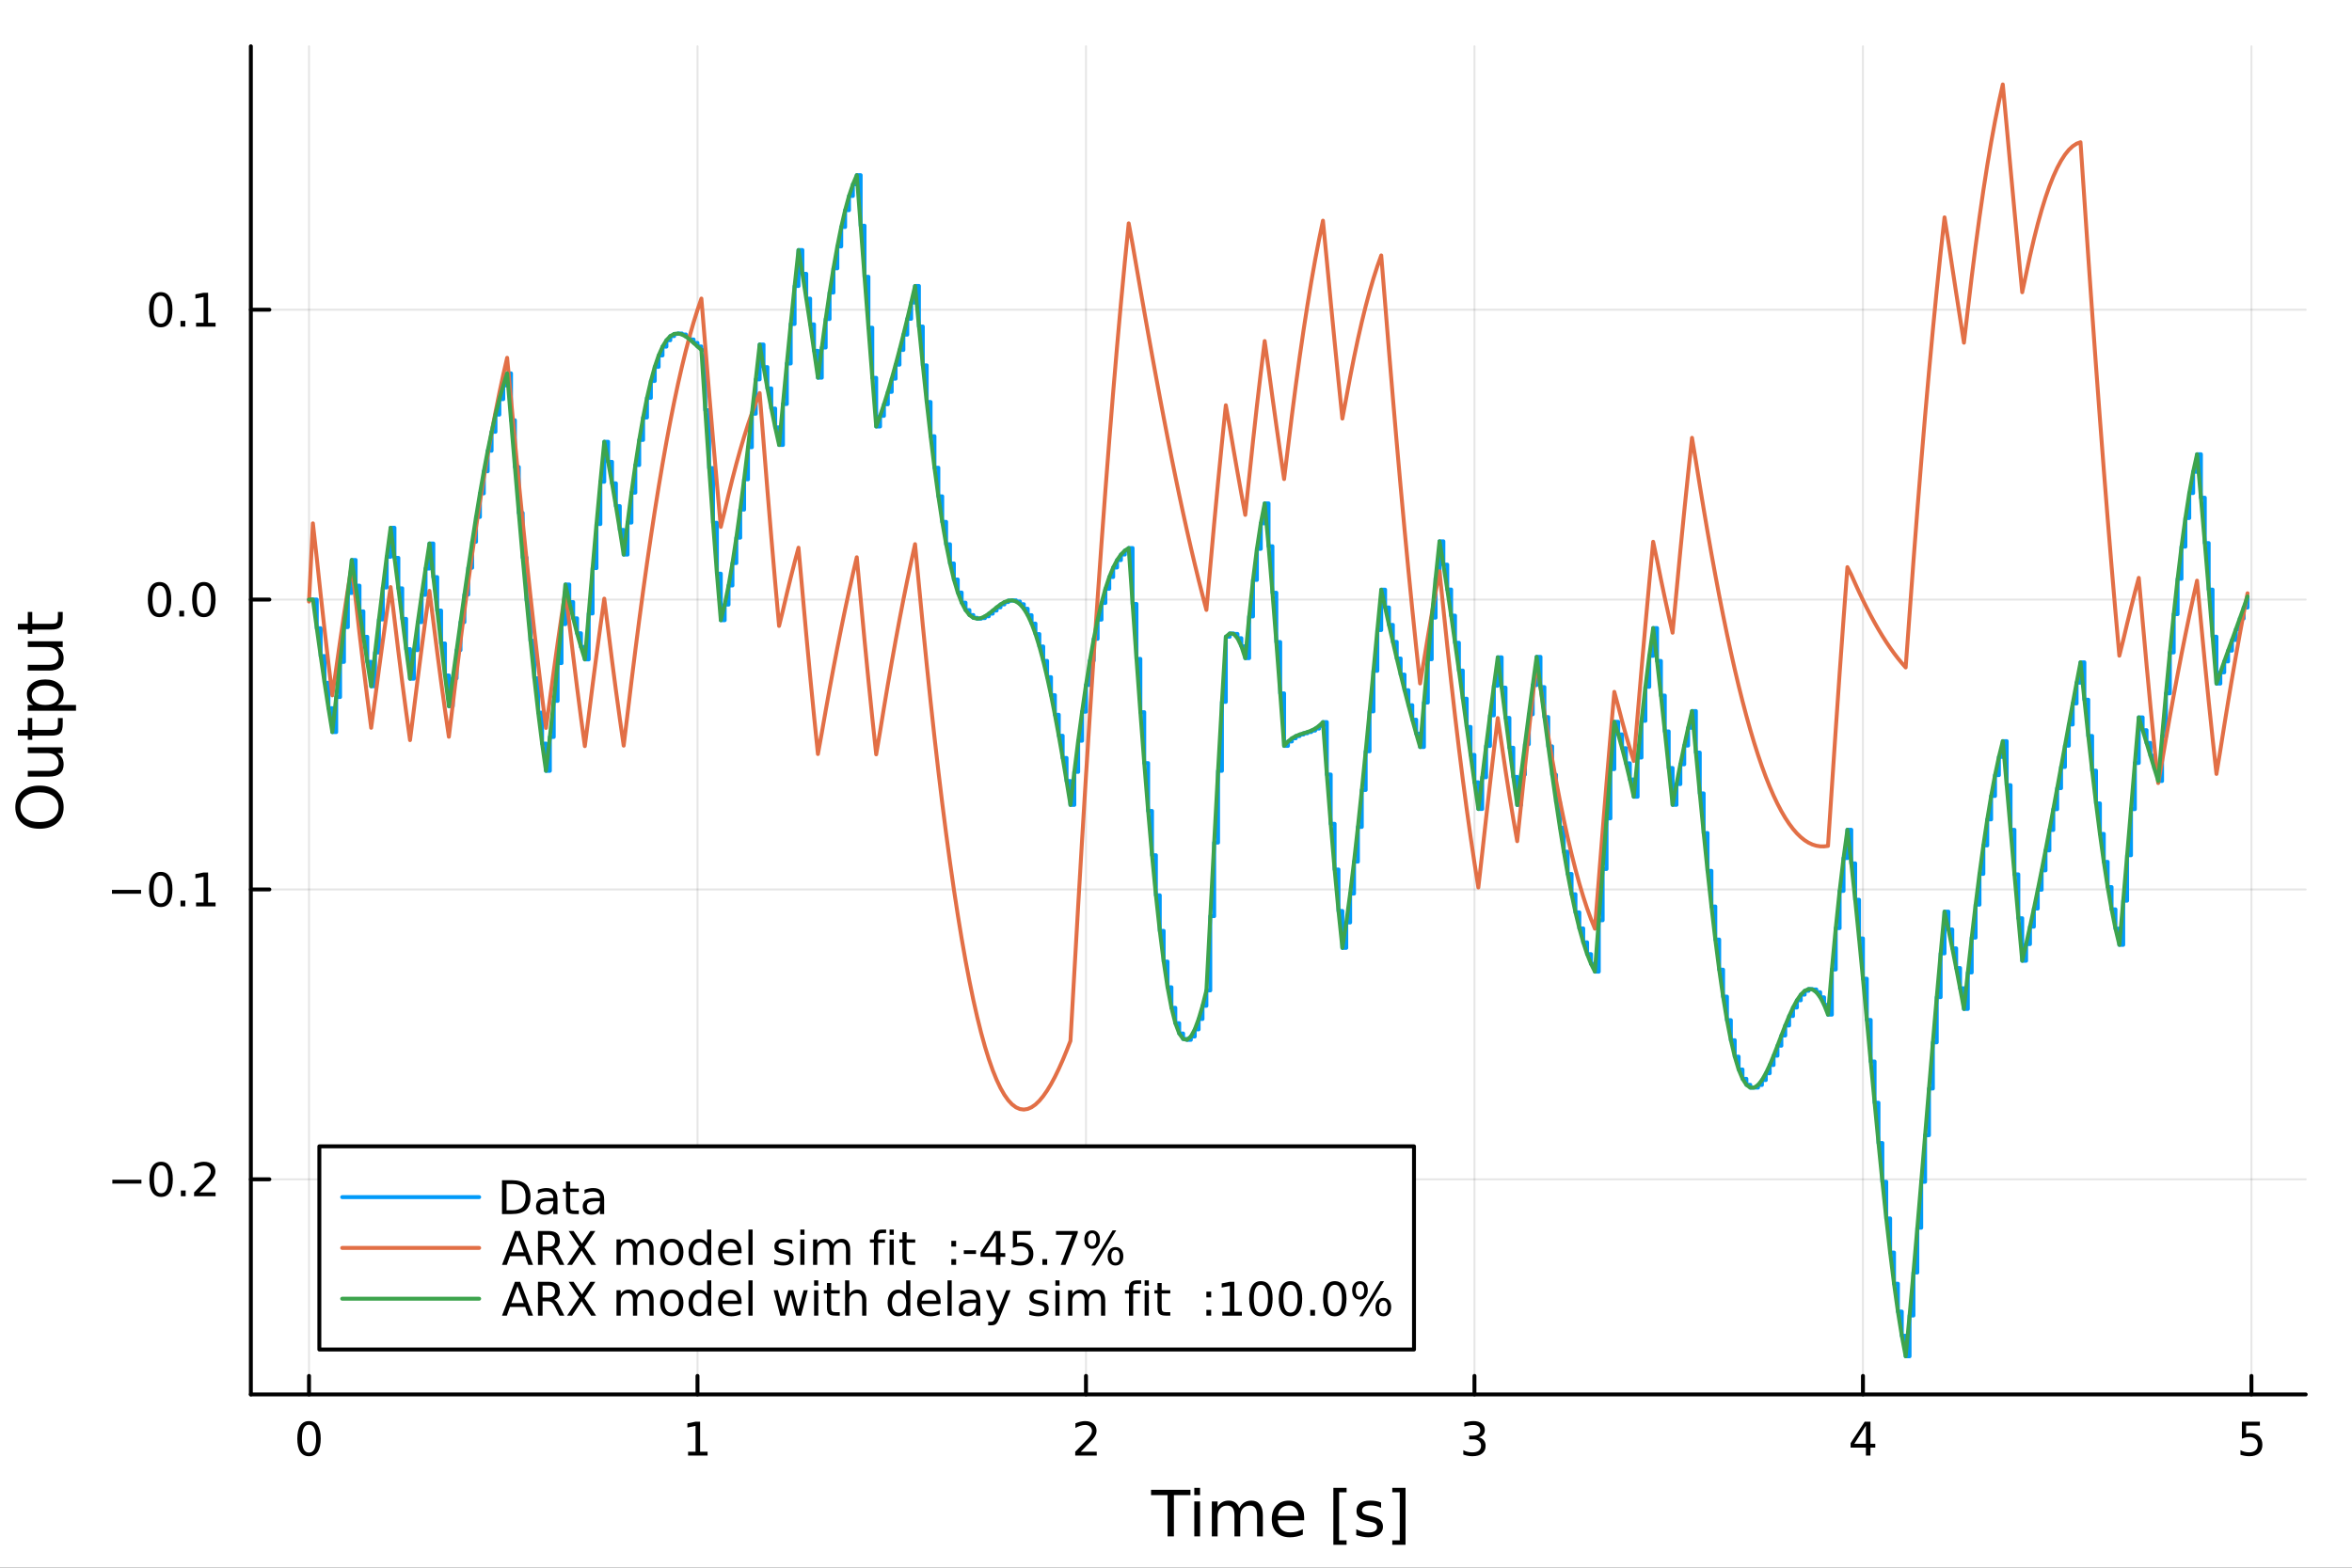 <?xml version="1.0" encoding="utf-8"?>
<svg xmlns="http://www.w3.org/2000/svg" xmlns:xlink="http://www.w3.org/1999/xlink" width="600" height="400" viewBox="0 0 2400 1600">
<rect x="0" y="0" width="2400" height="1600" fill="#333333" stroke="none"/>
<defs>
  <clipPath id="clip630">
    <rect x="0" y="0" width="2400" height="1600"/>
  </clipPath>
</defs>
<path clip-path="url(#clip630)" d="M0 1600 L2400 1600 L2400 0 L0 0  Z" fill="#ffffff" fill-rule="evenodd" fill-opacity="1"/>
<defs>
  <clipPath id="clip631">
    <rect x="480" y="0" width="1681" height="1600"/>
  </clipPath>
</defs>
<path clip-path="url(#clip630)" d="M255.977 1423.18 L2352.76 1423.18 L2352.76 47.244 L255.977 47.244  Z" fill="#ffffff" fill-rule="evenodd" fill-opacity="1"/>
<defs>
  <clipPath id="clip632">
    <rect x="255" y="47" width="2098" height="1377"/>
  </clipPath>
</defs>
<polyline clip-path="url(#clip632)" style="stroke:#000000; stroke-linecap:round; stroke-linejoin:round; stroke-width:2; stroke-opacity:0.1; fill:none" points="315.32,1423.18 315.32,47.244 "/>
<polyline clip-path="url(#clip632)" style="stroke:#000000; stroke-linecap:round; stroke-linejoin:round; stroke-width:2; stroke-opacity:0.1; fill:none" points="711.731,1423.18 711.731,47.244 "/>
<polyline clip-path="url(#clip632)" style="stroke:#000000; stroke-linecap:round; stroke-linejoin:round; stroke-width:2; stroke-opacity:0.1; fill:none" points="1108.14,1423.18 1108.14,47.244 "/>
<polyline clip-path="url(#clip632)" style="stroke:#000000; stroke-linecap:round; stroke-linejoin:round; stroke-width:2; stroke-opacity:0.1; fill:none" points="1504.55,1423.18 1504.55,47.244 "/>
<polyline clip-path="url(#clip632)" style="stroke:#000000; stroke-linecap:round; stroke-linejoin:round; stroke-width:2; stroke-opacity:0.1; fill:none" points="1900.97,1423.18 1900.97,47.244 "/>
<polyline clip-path="url(#clip632)" style="stroke:#000000; stroke-linecap:round; stroke-linejoin:round; stroke-width:2; stroke-opacity:0.1; fill:none" points="2297.38,1423.18 2297.38,47.244 "/>
<polyline clip-path="url(#clip632)" style="stroke:#000000; stroke-linecap:round; stroke-linejoin:round; stroke-width:2; stroke-opacity:0.1; fill:none" points="255.977,1203.61 2352.76,1203.61 "/>
<polyline clip-path="url(#clip632)" style="stroke:#000000; stroke-linecap:round; stroke-linejoin:round; stroke-width:2; stroke-opacity:0.1; fill:none" points="255.977,907.772 2352.76,907.772 "/>
<polyline clip-path="url(#clip632)" style="stroke:#000000; stroke-linecap:round; stroke-linejoin:round; stroke-width:2; stroke-opacity:0.1; fill:none" points="255.977,611.929 2352.76,611.929 "/>
<polyline clip-path="url(#clip632)" style="stroke:#000000; stroke-linecap:round; stroke-linejoin:round; stroke-width:2; stroke-opacity:0.1; fill:none" points="255.977,316.087 2352.76,316.087 "/>
<polyline clip-path="url(#clip630)" style="stroke:#000000; stroke-linecap:round; stroke-linejoin:round; stroke-width:4; stroke-opacity:1; fill:none" points="255.977,1423.18 2352.76,1423.18 "/>
<polyline clip-path="url(#clip630)" style="stroke:#000000; stroke-linecap:round; stroke-linejoin:round; stroke-width:4; stroke-opacity:1; fill:none" points="315.32,1423.18 315.32,1404.28 "/>
<polyline clip-path="url(#clip630)" style="stroke:#000000; stroke-linecap:round; stroke-linejoin:round; stroke-width:4; stroke-opacity:1; fill:none" points="711.731,1423.18 711.731,1404.28 "/>
<polyline clip-path="url(#clip630)" style="stroke:#000000; stroke-linecap:round; stroke-linejoin:round; stroke-width:4; stroke-opacity:1; fill:none" points="1108.14,1423.18 1108.14,1404.28 "/>
<polyline clip-path="url(#clip630)" style="stroke:#000000; stroke-linecap:round; stroke-linejoin:round; stroke-width:4; stroke-opacity:1; fill:none" points="1504.55,1423.18 1504.55,1404.28 "/>
<polyline clip-path="url(#clip630)" style="stroke:#000000; stroke-linecap:round; stroke-linejoin:round; stroke-width:4; stroke-opacity:1; fill:none" points="1900.97,1423.18 1900.97,1404.28 "/>
<polyline clip-path="url(#clip630)" style="stroke:#000000; stroke-linecap:round; stroke-linejoin:round; stroke-width:4; stroke-opacity:1; fill:none" points="2297.38,1423.18 2297.38,1404.28 "/>
<path clip-path="url(#clip630)" d="M315.32 1454.1 Q311.709 1454.1 309.88 1457.66 Q308.075 1461.2 308.075 1468.33 Q308.075 1475.44 309.88 1479.01 Q311.709 1482.55 315.32 1482.55 Q318.954 1482.55 320.76 1479.01 Q322.588 1475.44 322.588 1468.33 Q322.588 1461.2 320.76 1457.66 Q318.954 1454.1 315.32 1454.1 M315.32 1450.39 Q321.13 1450.39 324.186 1455 Q327.264 1459.58 327.264 1468.33 Q327.264 1477.06 324.186 1481.67 Q321.13 1486.25 315.32 1486.25 Q309.51 1486.25 306.431 1481.67 Q303.376 1477.06 303.376 1468.33 Q303.376 1459.58 306.431 1455 Q309.51 1450.39 315.32 1450.39 Z" fill="#000000" fill-rule="nonzero" fill-opacity="1" /><path clip-path="url(#clip630)" d="M702.113 1481.64 L709.752 1481.64 L709.752 1455.28 L701.442 1456.95 L701.442 1452.69 L709.706 1451.02 L714.382 1451.02 L714.382 1481.64 L722.021 1481.64 L722.021 1485.58 L702.113 1485.58 L702.113 1481.64 Z" fill="#000000" fill-rule="nonzero" fill-opacity="1" /><path clip-path="url(#clip630)" d="M1102.8 1481.64 L1119.12 1481.64 L1119.12 1485.58 L1097.17 1485.58 L1097.17 1481.64 Q1099.83 1478.89 1104.42 1474.26 Q1109.02 1469.61 1110.2 1468.27 Q1112.45 1465.74 1113.33 1464.01 Q1114.23 1462.25 1114.23 1460.56 Q1114.23 1457.8 1112.29 1456.07 Q1110.37 1454.33 1107.26 1454.33 Q1105.06 1454.33 1102.61 1455.09 Q1100.18 1455.86 1097.4 1457.41 L1097.4 1452.69 Q1100.23 1451.55 1102.68 1450.97 Q1105.13 1450.39 1107.17 1450.39 Q1112.54 1450.39 1115.74 1453.08 Q1118.93 1455.77 1118.93 1460.26 Q1118.93 1462.39 1118.12 1464.31 Q1117.33 1466.2 1115.23 1468.8 Q1114.65 1469.47 1111.55 1472.69 Q1108.44 1475.88 1102.8 1481.64 Z" fill="#000000" fill-rule="nonzero" fill-opacity="1" /><path clip-path="url(#clip630)" d="M1508.8 1466.95 Q1512.16 1467.66 1514.03 1469.93 Q1515.93 1472.2 1515.93 1475.53 Q1515.93 1480.65 1512.41 1483.45 Q1508.89 1486.25 1502.41 1486.25 Q1500.24 1486.25 1497.92 1485.81 Q1495.63 1485.39 1493.18 1484.54 L1493.18 1480.02 Q1495.12 1481.16 1497.44 1481.74 Q1499.75 1482.32 1502.27 1482.32 Q1506.67 1482.32 1508.96 1480.58 Q1511.28 1478.84 1511.28 1475.53 Q1511.28 1472.48 1509.13 1470.77 Q1507 1469.03 1503.18 1469.03 L1499.15 1469.03 L1499.15 1465.19 L1503.36 1465.19 Q1506.81 1465.19 1508.64 1463.82 Q1510.47 1462.43 1510.47 1459.84 Q1510.47 1457.18 1508.57 1455.77 Q1506.7 1454.33 1503.18 1454.33 Q1501.26 1454.33 1499.06 1454.75 Q1496.86 1455.16 1494.22 1456.04 L1494.22 1451.88 Q1496.88 1451.14 1499.2 1450.77 Q1501.53 1450.39 1503.59 1450.39 Q1508.92 1450.39 1512.02 1452.83 Q1515.12 1455.23 1515.12 1459.35 Q1515.12 1462.22 1513.48 1464.21 Q1511.83 1466.18 1508.8 1466.95 Z" fill="#000000" fill-rule="nonzero" fill-opacity="1" /><path clip-path="url(#clip630)" d="M1903.98 1455.09 L1892.17 1473.54 L1903.98 1473.54 L1903.98 1455.09 M1902.75 1451.02 L1908.63 1451.02 L1908.63 1473.54 L1913.56 1473.54 L1913.56 1477.43 L1908.63 1477.43 L1908.63 1485.58 L1903.98 1485.58 L1903.98 1477.43 L1888.37 1477.43 L1888.37 1472.92 L1902.75 1451.02 Z" fill="#000000" fill-rule="nonzero" fill-opacity="1" /><path clip-path="url(#clip630)" d="M2287.66 1451.02 L2306.01 1451.02 L2306.01 1454.96 L2291.94 1454.96 L2291.94 1463.43 Q2292.96 1463.08 2293.97 1462.92 Q2294.99 1462.73 2296.01 1462.73 Q2301.8 1462.73 2305.18 1465.9 Q2308.56 1469.08 2308.56 1474.49 Q2308.56 1480.07 2305.09 1483.17 Q2301.61 1486.25 2295.29 1486.25 Q2293.12 1486.25 2290.85 1485.88 Q2288.6 1485.51 2286.2 1484.77 L2286.2 1480.07 Q2288.28 1481.2 2290.5 1481.76 Q2292.72 1482.32 2295.2 1482.32 Q2299.21 1482.32 2301.54 1480.21 Q2303.88 1478.1 2303.88 1474.49 Q2303.88 1470.88 2301.54 1468.77 Q2299.21 1466.67 2295.2 1466.67 Q2293.33 1466.67 2291.45 1467.08 Q2289.6 1467.5 2287.66 1468.38 L2287.66 1451.02 Z" fill="#000000" fill-rule="nonzero" fill-opacity="1" /><path clip-path="url(#clip630)" d="M1174.54 1520.52 L1214.74 1520.52 L1214.74 1525.93 L1197.87 1525.93 L1197.87 1568.04 L1191.41 1568.04 L1191.41 1525.93 L1174.54 1525.93 L1174.54 1520.52 Z" fill="#000000" fill-rule="nonzero" fill-opacity="1" /><path clip-path="url(#clip630)" d="M1218.68 1532.4 L1224.54 1532.4 L1224.54 1568.04 L1218.68 1568.04 L1218.68 1532.4 M1218.68 1518.52 L1224.54 1518.52 L1224.54 1525.93 L1218.68 1525.93 L1218.68 1518.52 Z" fill="#000000" fill-rule="nonzero" fill-opacity="1" /><path clip-path="url(#clip630)" d="M1264.55 1539.24 Q1266.75 1535.29 1269.8 1533.41 Q1272.86 1531.54 1276.99 1531.54 Q1282.56 1531.54 1285.59 1535.45 Q1288.61 1539.33 1288.61 1546.53 L1288.61 1568.04 L1282.72 1568.04 L1282.72 1546.72 Q1282.72 1541.59 1280.91 1539.11 Q1279.09 1536.63 1275.37 1536.63 Q1270.82 1536.63 1268.18 1539.65 Q1265.54 1542.68 1265.54 1547.9 L1265.54 1568.04 L1259.65 1568.04 L1259.65 1546.72 Q1259.65 1541.56 1257.83 1539.11 Q1256.02 1536.63 1252.23 1536.63 Q1247.74 1536.63 1245.1 1539.68 Q1242.46 1542.71 1242.46 1547.9 L1242.46 1568.04 L1236.57 1568.04 L1236.57 1532.4 L1242.46 1532.4 L1242.46 1537.93 Q1244.47 1534.66 1247.27 1533.1 Q1250.07 1531.54 1253.92 1531.54 Q1257.8 1531.54 1260.51 1533.51 Q1263.24 1535.48 1264.55 1539.24 Z" fill="#000000" fill-rule="nonzero" fill-opacity="1" /><path clip-path="url(#clip630)" d="M1330.78 1548.76 L1330.78 1551.62 L1303.86 1551.62 Q1304.24 1557.67 1307.49 1560.85 Q1310.76 1564 1316.59 1564 Q1319.96 1564 1323.11 1563.17 Q1326.3 1562.35 1329.42 1560.69 L1329.42 1566.23 Q1326.26 1567.57 1322.95 1568.27 Q1319.64 1568.97 1316.24 1568.97 Q1307.71 1568.97 1302.71 1564 Q1297.75 1559.04 1297.75 1550.57 Q1297.75 1541.82 1302.46 1536.69 Q1307.2 1531.54 1315.22 1531.54 Q1322.41 1531.54 1326.58 1536.18 Q1330.78 1540.8 1330.78 1548.76 M1324.93 1547.04 Q1324.86 1542.23 1322.22 1539.37 Q1319.61 1536.5 1315.28 1536.5 Q1310.38 1536.5 1307.42 1539.27 Q1304.49 1542.04 1304.05 1547.07 L1324.93 1547.04 Z" fill="#000000" fill-rule="nonzero" fill-opacity="1" /><path clip-path="url(#clip630)" d="M1360.58 1518.52 L1374.07 1518.52 L1374.07 1523.07 L1366.43 1523.07 L1366.43 1572.09 L1374.07 1572.09 L1374.07 1576.64 L1360.58 1576.64 L1360.58 1518.52 Z" fill="#000000" fill-rule="nonzero" fill-opacity="1" /><path clip-path="url(#clip630)" d="M1409.27 1533.45 L1409.27 1538.98 Q1406.79 1537.71 1404.12 1537.07 Q1401.44 1536.44 1398.58 1536.44 Q1394.22 1536.44 1392.02 1537.77 Q1389.86 1539.11 1389.86 1541.79 Q1389.86 1543.82 1391.42 1545 Q1392.98 1546.15 1397.69 1547.2 L1399.69 1547.64 Q1405.93 1548.98 1408.54 1551.43 Q1411.18 1553.85 1411.18 1558.21 Q1411.18 1563.17 1407.24 1566.07 Q1403.32 1568.97 1396.45 1568.97 Q1393.58 1568.97 1390.46 1568.39 Q1387.38 1567.85 1383.94 1566.74 L1383.94 1560.69 Q1387.18 1562.38 1390.34 1563.24 Q1393.49 1564.07 1396.57 1564.07 Q1400.71 1564.07 1402.94 1562.66 Q1405.17 1561.23 1405.17 1558.65 Q1405.17 1556.27 1403.54 1554.99 Q1401.95 1553.72 1396.51 1552.54 L1394.47 1552.07 Q1389.03 1550.92 1386.61 1548.56 Q1384.19 1546.18 1384.19 1542.04 Q1384.19 1537.01 1387.76 1534.27 Q1391.32 1531.54 1397.88 1531.54 Q1401.13 1531.54 1403.99 1532.01 Q1406.85 1532.49 1409.27 1533.45 Z" fill="#000000" fill-rule="nonzero" fill-opacity="1" /><path clip-path="url(#clip630)" d="M1434.2 1518.52 L1434.2 1576.64 L1420.7 1576.64 L1420.7 1572.09 L1428.31 1572.09 L1428.31 1523.07 L1420.7 1523.07 L1420.7 1518.52 L1434.2 1518.52 Z" fill="#000000" fill-rule="nonzero" fill-opacity="1" /><polyline clip-path="url(#clip630)" style="stroke:#000000; stroke-linecap:round; stroke-linejoin:round; stroke-width:4; stroke-opacity:1; fill:none" points="255.977,1423.18 255.977,47.244 "/>
<polyline clip-path="url(#clip630)" style="stroke:#000000; stroke-linecap:round; stroke-linejoin:round; stroke-width:4; stroke-opacity:1; fill:none" points="255.977,1203.61 274.875,1203.61 "/>
<polyline clip-path="url(#clip630)" style="stroke:#000000; stroke-linecap:round; stroke-linejoin:round; stroke-width:4; stroke-opacity:1; fill:none" points="255.977,907.772 274.875,907.772 "/>
<polyline clip-path="url(#clip630)" style="stroke:#000000; stroke-linecap:round; stroke-linejoin:round; stroke-width:4; stroke-opacity:1; fill:none" points="255.977,611.929 274.875,611.929 "/>
<polyline clip-path="url(#clip630)" style="stroke:#000000; stroke-linecap:round; stroke-linejoin:round; stroke-width:4; stroke-opacity:1; fill:none" points="255.977,316.087 274.875,316.087 "/>
<path clip-path="url(#clip630)" d="M114.631 1204.07 L144.306 1204.07 L144.306 1208 L114.631 1208 L114.631 1204.07 Z" fill="#000000" fill-rule="nonzero" fill-opacity="1" /><path clip-path="url(#clip630)" d="M164.399 1189.41 Q160.788 1189.41 158.959 1192.98 Q157.153 1196.52 157.153 1203.65 Q157.153 1210.76 158.959 1214.32 Q160.788 1217.86 164.399 1217.86 Q168.033 1217.86 169.839 1214.32 Q171.667 1210.76 171.667 1203.65 Q171.667 1196.52 169.839 1192.98 Q168.033 1189.41 164.399 1189.41 M164.399 1185.71 Q170.209 1185.71 173.264 1190.32 Q176.343 1194.9 176.343 1203.65 Q176.343 1212.38 173.264 1216.98 Q170.209 1221.57 164.399 1221.57 Q158.589 1221.57 155.51 1216.98 Q152.454 1212.38 152.454 1203.65 Q152.454 1194.9 155.51 1190.32 Q158.589 1185.71 164.399 1185.71 Z" fill="#000000" fill-rule="nonzero" fill-opacity="1" /><path clip-path="url(#clip630)" d="M184.561 1215.01 L189.445 1215.01 L189.445 1220.89 L184.561 1220.89 L184.561 1215.01 Z" fill="#000000" fill-rule="nonzero" fill-opacity="1" /><path clip-path="url(#clip630)" d="M203.658 1216.96 L219.977 1216.96 L219.977 1220.89 L198.033 1220.89 L198.033 1216.96 Q200.695 1214.2 205.278 1209.57 Q209.885 1204.92 211.065 1203.58 Q213.311 1201.06 214.19 1199.32 Q215.093 1197.56 215.093 1195.87 Q215.093 1193.12 213.149 1191.38 Q211.227 1189.64 208.125 1189.64 Q205.926 1189.64 203.473 1190.41 Q201.042 1191.17 198.264 1192.72 L198.264 1188 Q201.088 1186.87 203.542 1186.29 Q205.996 1185.71 208.033 1185.71 Q213.403 1185.71 216.598 1188.39 Q219.792 1191.08 219.792 1195.57 Q219.792 1197.7 218.982 1199.62 Q218.195 1201.52 216.088 1204.11 Q215.51 1204.78 212.408 1208 Q209.306 1211.19 203.658 1216.96 Z" fill="#000000" fill-rule="nonzero" fill-opacity="1" /><path clip-path="url(#clip630)" d="M114.26 908.223 L143.936 908.223 L143.936 912.158 L114.26 912.158 L114.26 908.223 Z" fill="#000000" fill-rule="nonzero" fill-opacity="1" /><path clip-path="url(#clip630)" d="M164.028 893.57 Q160.417 893.57 158.589 897.135 Q156.783 900.677 156.783 907.806 Q156.783 914.913 158.589 918.478 Q160.417 922.019 164.028 922.019 Q167.663 922.019 169.468 918.478 Q171.297 914.913 171.297 907.806 Q171.297 900.677 169.468 897.135 Q167.663 893.57 164.028 893.57 M164.028 889.867 Q169.839 889.867 172.894 894.473 Q175.973 899.056 175.973 907.806 Q175.973 916.533 172.894 921.14 Q169.839 925.723 164.028 925.723 Q158.218 925.723 155.14 921.14 Q152.084 916.533 152.084 907.806 Q152.084 899.056 155.14 894.473 Q158.218 889.867 164.028 889.867 Z" fill="#000000" fill-rule="nonzero" fill-opacity="1" /><path clip-path="url(#clip630)" d="M184.19 919.172 L189.075 919.172 L189.075 925.052 L184.19 925.052 L184.19 919.172 Z" fill="#000000" fill-rule="nonzero" fill-opacity="1" /><path clip-path="url(#clip630)" d="M200.07 921.116 L207.709 921.116 L207.709 894.751 L199.399 896.417 L199.399 892.158 L207.662 890.492 L212.338 890.492 L212.338 921.116 L219.977 921.116 L219.977 925.052 L200.07 925.052 L200.07 921.116 Z" fill="#000000" fill-rule="nonzero" fill-opacity="1" /><path clip-path="url(#clip630)" d="M162.802 597.728 Q159.19 597.728 157.362 601.293 Q155.556 604.834 155.556 611.964 Q155.556 619.07 157.362 622.635 Q159.19 626.177 162.802 626.177 Q166.436 626.177 168.241 622.635 Q170.07 619.07 170.07 611.964 Q170.07 604.834 168.241 601.293 Q166.436 597.728 162.802 597.728 M162.802 594.024 Q168.612 594.024 171.667 598.631 Q174.746 603.214 174.746 611.964 Q174.746 620.691 171.667 625.297 Q168.612 629.881 162.802 629.881 Q156.991 629.881 153.913 625.297 Q150.857 620.691 150.857 611.964 Q150.857 603.214 153.913 598.631 Q156.991 594.024 162.802 594.024 Z" fill="#000000" fill-rule="nonzero" fill-opacity="1" /><path clip-path="url(#clip630)" d="M182.963 623.33 L187.848 623.33 L187.848 629.209 L182.963 629.209 L182.963 623.33 Z" fill="#000000" fill-rule="nonzero" fill-opacity="1" /><path clip-path="url(#clip630)" d="M208.033 597.728 Q204.422 597.728 202.593 601.293 Q200.787 604.834 200.787 611.964 Q200.787 619.07 202.593 622.635 Q204.422 626.177 208.033 626.177 Q211.667 626.177 213.473 622.635 Q215.301 619.07 215.301 611.964 Q215.301 604.834 213.473 601.293 Q211.667 597.728 208.033 597.728 M208.033 594.024 Q213.843 594.024 216.898 598.631 Q219.977 603.214 219.977 611.964 Q219.977 620.691 216.898 625.297 Q213.843 629.881 208.033 629.881 Q202.223 629.881 199.144 625.297 Q196.088 620.691 196.088 611.964 Q196.088 603.214 199.144 598.631 Q202.223 594.024 208.033 594.024 Z" fill="#000000" fill-rule="nonzero" fill-opacity="1" /><path clip-path="url(#clip630)" d="M164.028 301.886 Q160.417 301.886 158.589 305.45 Q156.783 308.992 156.783 316.122 Q156.783 323.228 158.589 326.793 Q160.417 330.335 164.028 330.335 Q167.663 330.335 169.468 326.793 Q171.297 323.228 171.297 316.122 Q171.297 308.992 169.468 305.45 Q167.663 301.886 164.028 301.886 M164.028 298.182 Q169.839 298.182 172.894 302.788 Q175.973 307.372 175.973 316.122 Q175.973 324.849 172.894 329.455 Q169.839 334.038 164.028 334.038 Q158.218 334.038 155.14 329.455 Q152.084 324.849 152.084 316.122 Q152.084 307.372 155.14 302.788 Q158.218 298.182 164.028 298.182 Z" fill="#000000" fill-rule="nonzero" fill-opacity="1" /><path clip-path="url(#clip630)" d="M184.19 327.487 L189.075 327.487 L189.075 333.367 L184.19 333.367 L184.19 327.487 Z" fill="#000000" fill-rule="nonzero" fill-opacity="1" /><path clip-path="url(#clip630)" d="M200.07 329.432 L207.709 329.432 L207.709 303.066 L199.399 304.733 L199.399 300.474 L207.662 298.807 L212.338 298.807 L212.338 329.432 L219.977 329.432 L219.977 333.367 L200.07 333.367 L200.07 329.432 Z" fill="#000000" fill-rule="nonzero" fill-opacity="1" /><path clip-path="url(#clip630)" d="M20.845 823.791 Q20.845 830.793 26.064 834.931 Q31.284 839.037 40.292 839.037 Q49.267 839.037 54.487 834.931 Q59.707 830.793 59.707 823.791 Q59.707 816.788 54.487 812.714 Q49.267 808.609 40.292 808.609 Q31.284 808.609 26.064 812.714 Q20.845 816.788 20.845 823.791 M15.625 823.791 Q15.625 813.797 22.341 807.813 Q29.025 801.829 40.292 801.829 Q51.527 801.829 58.243 807.813 Q64.927 813.797 64.927 823.791 Q64.927 833.817 58.243 839.832 Q51.559 845.816 40.292 845.816 Q29.025 845.816 22.341 839.832 Q15.625 833.817 15.625 823.791 Z" fill="#000000" fill-rule="nonzero" fill-opacity="1" /><path clip-path="url(#clip630)" d="M49.936 792.631 L28.356 792.631 L28.356 786.774 L49.713 786.774 Q54.774 786.774 57.32 784.801 Q59.835 782.827 59.835 778.881 Q59.835 774.138 56.811 771.401 Q53.787 768.632 48.567 768.632 L28.356 768.632 L28.356 762.775 L64.004 762.775 L64.004 768.632 L58.53 768.632 Q61.776 770.764 63.368 773.597 Q64.927 776.398 64.927 780.122 Q64.927 786.265 61.108 789.448 Q57.288 792.631 49.936 792.631 M27.497 777.894 L27.497 777.894 Z" fill="#000000" fill-rule="nonzero" fill-opacity="1" /><path clip-path="url(#clip630)" d="M18.235 744.92 L28.356 744.92 L28.356 732.857 L32.908 732.857 L32.908 744.92 L52.259 744.92 Q56.62 744.92 57.861 743.742 Q59.103 742.533 59.103 738.872 L59.103 732.857 L64.004 732.857 L64.004 738.872 Q64.004 745.652 61.49 748.23 Q58.943 750.808 52.259 750.808 L32.908 750.808 L32.908 755.105 L28.356 755.105 L28.356 750.808 L18.235 750.808 L18.235 744.92 Z" fill="#000000" fill-rule="nonzero" fill-opacity="1" /><path clip-path="url(#clip630)" d="M58.657 719.489 L77.563 719.489 L77.563 725.377 L28.356 725.377 L28.356 719.489 L33.767 719.489 Q30.584 717.643 29.056 714.842 Q27.497 712.009 27.497 708.094 Q27.497 701.601 32.653 697.559 Q37.809 693.485 46.212 693.485 Q54.615 693.485 59.771 697.559 Q64.927 701.601 64.927 708.094 Q64.927 712.009 63.399 714.842 Q61.84 717.643 58.657 719.489 M46.212 699.564 Q39.751 699.564 36.09 702.238 Q32.398 704.879 32.398 709.526 Q32.398 714.173 36.09 716.847 Q39.751 719.489 46.212 719.489 Q52.673 719.489 56.365 716.847 Q60.026 714.173 60.026 709.526 Q60.026 704.879 56.365 702.238 Q52.673 699.564 46.212 699.564 Z" fill="#000000" fill-rule="nonzero" fill-opacity="1" /><path clip-path="url(#clip630)" d="M49.936 684.382 L28.356 684.382 L28.356 678.525 L49.713 678.525 Q54.774 678.525 57.32 676.552 Q59.835 674.579 59.835 670.632 Q59.835 665.889 56.811 663.152 Q53.787 660.383 48.567 660.383 L28.356 660.383 L28.356 654.527 L64.004 654.527 L64.004 660.383 L58.53 660.383 Q61.776 662.516 63.368 665.348 Q64.927 668.149 64.927 671.873 Q64.927 678.016 61.108 681.199 Q57.288 684.382 49.936 684.382 M27.497 669.645 L27.497 669.645 Z" fill="#000000" fill-rule="nonzero" fill-opacity="1" /><path clip-path="url(#clip630)" d="M18.235 636.671 L28.356 636.671 L28.356 624.608 L32.908 624.608 L32.908 636.671 L52.259 636.671 Q56.62 636.671 57.861 635.493 Q59.103 634.284 59.103 630.623 L59.103 624.608 L64.004 624.608 L64.004 630.623 Q64.004 637.403 61.49 639.981 Q58.943 642.559 52.259 642.559 L32.908 642.559 L32.908 646.856 L28.356 646.856 L28.356 642.559 L18.235 642.559 L18.235 636.671 Z" fill="#000000" fill-rule="nonzero" fill-opacity="1" /><polyline clip-path="url(#clip632)" style="stroke:#009af9; stroke-linecap:round; stroke-linejoin:round; stroke-width:4; stroke-opacity:1; fill:none" points="315.32,611.929 319.284,611.929 323.248,611.929 323.248,641.172 327.212,641.172 327.212,669.553 331.176,669.553 331.176,696.823 335.141,696.823 335.141,722.76 339.105,722.76 339.105,747.172 343.069,747.172 343.069,711.414 347.033,711.414 347.033,675.568 350.997,675.568 350.997,640.045 354.961,640.045 354.961,605.24 358.925,605.24 358.925,571.523 362.889,571.523 362.889,597.723 366.853,597.723 366.853,623.938 370.818,623.938 370.818,649.936 374.782,649.936 374.782,675.495 378.746,675.495 378.746,700.404 382.71,700.404 382.71,665.982 386.674,665.982 386.674,632.262 390.638,632.262 390.638,599.591 394.602,599.591 394.602,568.285 398.566,568.285 398.566,538.629 402.53,538.629 402.53,569.354 406.495,569.354 406.495,600.457 410.459,600.457 410.459,631.601 414.423,631.601 414.423,662.453 418.387,662.453 418.387,692.695 422.351,692.695 422.351,663.543 426.315,663.543 426.315,634.926 430.279,634.926 430.279,607.096 434.243,607.096 434.243,580.284 438.208,580.284 438.208,554.697 442.172,554.697 442.172,588.998 446.136,588.998 446.136,623.13 450.1,623.13 450.1,656.711 454.064,656.711 454.064,689.381 458.028,689.381 458.028,720.803 461.992,720.803 461.992,692.19 465.956,692.19 465.956,663.48 469.92,663.48 469.92,634.946 473.885,634.946 473.885,606.851 477.849,606.851 477.849,579.444 481.813,579.444 481.813,552.958 485.777,552.958 485.777,527.601 489.741,527.601 489.741,503.558 493.705,503.558 493.705,480.984 497.669,480.984 497.669,460.004 501.633,460.004 501.633,440.711 505.597,440.711 505.597,423.163 509.562,423.163 509.562,407.386 513.526,407.386 513.526,393.374 517.49,393.374 517.49,381.088 521.454,381.088 521.454,428.943 525.418,428.943 525.418,476.634 529.382,476.634 529.382,523.542 533.346,523.542 533.346,569.076 537.31,569.076 537.31,612.688 541.275,612.688 541.275,653.881 545.239,653.881 545.239,692.216 549.203,692.216 549.203,727.322 553.167,727.322 553.167,758.897 557.131,758.897 557.131,786.718 561.095,786.718 561.095,752.152 565.059,752.152 565.059,715.337 569.023,715.337 569.023,676.78 572.987,676.78 572.987,637.008 576.952,637.008 576.952,596.561 580.916,596.561 580.916,614.464 584.88,614.464 584.88,631.037 588.844,631.037 588.844,646.292 592.808,646.292 592.808,660.261 596.772,660.261 596.772,672.998 600.736,672.998 600.736,626.093 604.7,626.093 604.7,579.845 608.664,579.845 608.664,534.859 612.629,534.859 612.629,491.701 616.593,491.701 616.593,450.886 620.557,450.886 620.557,471.356 624.521,471.356 624.521,493.295 628.485,493.295 628.485,516.523 632.449,516.523 632.449,540.84 636.413,540.84 636.413,566.025 640.377,566.025 640.377,533.361 644.341,533.361 644.341,502.813 648.306,502.813 648.306,474.633 652.27,474.633 652.27,449.023 656.234,449.023 656.234,426.132 660.198,426.132 660.198,406.051 664.162,406.051 664.162,388.819 668.126,388.819 668.126,374.418 672.09,374.418 672.09,362.78 676.054,362.78 676.054,353.785 680.019,353.785 680.019,347.268 683.983,347.268 683.983,343.023 687.947,343.023 687.947,340.809 691.911,340.809 691.911,340.353 695.875,340.353 695.875,341.358 699.839,341.358 699.839,343.511 703.803,343.511 703.803,346.488 707.767,346.488 707.767,349.959 711.731,349.959 711.731,353.599 715.696,353.599 715.696,357.089 719.66,357.089 719.66,418.613 723.624,418.613 723.624,477.679 727.588,477.679 727.588,533.533 731.552,533.533 731.552,585.5 735.516,585.5 735.516,633.001 739.48,633.001 739.48,617.073 743.444,617.073 743.444,597.552 747.408,597.552 747.408,574.679 751.373,574.679 751.373,548.755 755.337,548.755 755.337,520.135 759.301,520.135 759.301,489.22 763.265,489.22 763.265,456.443 767.229,456.443 767.229,422.268 771.193,422.268 771.193,387.173 775.157,387.173 775.157,351.642 779.121,351.642 779.121,374.64 783.085,374.64 783.085,396.428 787.05,396.428 787.05,416.954 791.014,416.954 791.014,436.191 794.978,436.191 794.978,454.131 798.942,454.131 798.942,412.308 802.906,412.308 802.906,370.966 806.87,370.966 806.87,330.662 810.834,330.662 810.834,291.916 814.798,291.916 814.798,255.208 818.763,255.208 818.763,279.447 822.727,279.447 822.727,304.794 826.691,304.794 826.691,331.054 830.655,331.054 830.655,358.016 834.619,358.016 834.619,385.459 838.583,385.459 838.583,354.672 842.547,354.672 842.547,325.631 846.511,325.631 846.511,298.61 850.475,298.61 850.475,273.835 854.44,273.835 854.44,251.484 858.404,251.484 858.404,231.686 862.368,231.686 862.368,214.516 866.332,214.516 866.332,200 870.296,200 870.296,188.11 874.26,188.11 874.26,178.774 878.224,178.774 878.224,230.354 882.188,230.354 882.188,282.482 886.152,282.482 886.152,334.459 890.117,334.459 890.117,385.608 894.081,385.608 894.081,435.283 898.045,435.283 898.045,424.401 902.009,424.401 902.009,412.622 905.973,412.622 905.973,399.966 909.937,399.966 909.937,386.468 913.901,386.468 913.901,372.184 917.865,372.184 917.865,357.182 921.829,357.182 921.829,341.55 925.794,341.55 925.794,325.383 929.758,325.383 929.758,308.789 933.722,308.789 933.722,291.882 937.686,291.882 937.686,333.267 941.65,333.267 941.65,372.859 945.614,372.859 945.614,410.281 949.578,410.281 949.578,445.207 953.542,445.207 953.542,477.368 957.507,477.368 957.507,506.552 961.471,506.552 961.471,532.608 965.435,532.608 965.435,555.449 969.399,555.449 969.399,575.051 973.363,575.051 973.363,591.449 977.327,591.449 977.327,604.739 981.291,604.739 981.291,615.07 985.255,615.07 985.255,622.644 989.219,622.644 989.219,627.706 993.184,627.706 993.184,630.54 997.148,630.54 997.148,631.465 1001.11,631.465 1001.11,630.823 1005.08,630.823 1005.08,628.972 1009.04,628.972 1009.04,626.285 1013,626.285 1013,623.132 1016.97,623.132 1016.97,619.883 1020.93,619.883 1020.93,616.892 1024.9,616.892 1024.9,614.498 1028.86,614.498 1028.86,613.014 1032.82,613.014 1032.82,612.722 1036.79,612.722 1036.79,613.871 1040.75,613.871 1040.75,616.671 1044.72,616.671 1044.72,621.29 1048.68,621.29 1048.68,627.853 1052.65,627.853 1052.65,636.441 1056.61,636.441 1056.61,647.089 1060.57,647.089 1060.57,659.789 1064.54,659.789 1064.54,674.489 1068.5,674.489 1068.5,691.098 1072.47,691.098 1072.47,709.486 1076.43,709.486 1076.43,729.491 1080.39,729.491 1080.39,750.92 1084.36,750.92 1084.36,773.555 1088.32,773.555 1088.32,797.161 1092.29,797.161 1092.29,821.486 1096.25,821.486 1096.25,787.784 1100.21,787.784 1100.21,755.998 1104.18,755.998 1104.18,726.365 1108.14,726.365 1108.14,699.074 1112.11,699.074 1112.11,674.265 1116.07,674.265 1116.07,652.03 1120.04,652.03 1120.04,632.411 1124,632.411 1124,615.399 1127.96,615.399 1127.96,600.938 1131.93,600.938 1131.93,588.927 1135.89,588.927 1135.89,579.221 1139.86,579.221 1139.86,571.64 1143.82,571.64 1143.82,565.968 1147.78,565.968 1147.78,561.962 1151.75,561.962 1151.75,559.356 1155.71,559.356 1155.71,616.352 1159.68,616.352 1159.68,672.449 1163.64,672.449 1163.64,726.852 1167.6,726.852 1167.6,778.818 1171.57,778.818 1171.57,827.673 1175.53,827.673 1175.53,872.819 1179.5,872.819 1179.5,913.749 1183.46,913.749 1183.46,950.049 1187.43,950.049 1187.43,981.406 1191.39,981.406 1191.39,1007.61 1195.35,1007.61 1195.35,1028.56 1199.32,1028.56 1199.32,1044.26 1203.28,1044.26 1203.28,1054.79 1207.25,1054.79 1207.25,1060.38 1211.21,1060.38 1211.21,1061.28 1215.17,1061.28 1215.17,1057.89 1219.14,1057.89 1219.14,1050.62 1223.1,1050.62 1223.1,1039.99 1227.07,1039.99 1227.07,1026.53 1231.03,1026.53 1231.03,1010.85 1234.99,1010.85 1234.99,935.045 1238.96,935.045 1238.96,859.962 1242.92,859.962 1242.92,786.714 1246.89,786.714 1246.89,716.354 1250.85,716.354 1250.85,649.849 1254.82,649.849 1254.82,646.551 1258.78,646.551 1258.78,647.004 1262.74,647.004 1262.74,651.334 1266.71,651.334 1266.71,659.585 1270.67,659.585 1270.67,671.721 1274.64,671.721 1274.64,629.143 1278.6,629.143 1278.6,591.871 1282.56,591.871 1282.56,560.147 1286.53,560.147 1286.53,534.102 1290.49,534.102 1290.49,513.753 1294.46,513.753 1294.46,557.495 1298.42,557.495 1298.42,604.924 1302.38,604.924 1302.38,655.248 1306.35,655.248 1306.35,707.64 1310.31,707.64 1310.31,761.255 1314.28,761.255 1314.28,756.76 1318.24,756.76 1318.24,753.53 1322.21,753.53 1322.21,751.262 1326.17,751.262 1326.17,749.647 1330.13,749.647 1330.13,748.374 1334.1,748.374 1334.1,747.139 1338.06,747.139 1338.06,745.649 1342.03,745.649 1342.03,743.628 1345.99,743.628 1345.99,740.82 1349.95,740.82 1349.95,736.999 1353.92,736.999 1353.92,790.449 1357.88,790.449 1357.88,840.798 1361.85,840.798 1361.85,887.416 1365.81,887.416 1365.81,929.763 1369.77,929.763 1369.77,967.398 1373.74,967.398 1373.74,941.496 1377.7,941.496 1377.7,912.033 1381.67,912.033 1381.67,879.382 1385.63,879.382 1385.63,843.971 1389.6,843.971 1389.6,806.275 1393.56,806.275 1393.56,766.8 1397.52,766.8 1397.52,726.077 1401.49,726.077 1401.49,684.647 1405.45,684.647 1405.45,643.054 1409.42,643.054 1409.42,601.831 1413.38,601.831 1413.38,619.975 1417.34,619.975 1417.34,637.762 1421.31,637.762 1421.31,655.139 1425.27,655.139 1425.27,672.06 1429.24,672.06 1429.24,688.485 1433.2,688.485 1433.2,704.384 1437.16,704.384 1437.16,719.735 1441.13,719.735 1441.13,734.524 1445.09,734.524 1445.09,748.746 1449.06,748.746 1449.06,762.406 1453.02,762.406 1453.02,717.03 1456.98,717.03 1456.98,672.845 1460.95,672.845 1460.95,630.379 1464.91,630.379 1464.91,590.108 1468.88,590.108 1468.88,552.458 1472.84,552.458 1472.84,576.278 1476.81,576.278 1476.81,601.657 1480.77,601.657 1480.77,628.323 1484.73,628.323 1484.73,655.986 1488.7,655.986 1488.7,684.34 1492.66,684.34 1492.66,713.073 1496.63,713.073 1496.63,741.872 1500.59,741.872 1500.59,770.429 1504.55,770.429 1504.55,798.448 1508.52,798.448 1508.52,825.649 1512.48,825.649 1512.48,793.288 1516.45,793.288 1516.45,761.343 1520.41,761.343 1520.41,730.109 1524.37,730.109 1524.37,699.863 1528.34,699.863 1528.34,670.858 1532.3,670.858 1532.3,701.802 1536.27,701.802 1536.27,732.679 1540.23,732.679 1540.23,763.148 1544.2,763.148 1544.2,792.881 1548.16,792.881 1548.16,821.574 1552.12,821.574 1552.12,790.464 1556.09,790.464 1556.09,759.513 1560.05,759.513 1560.05,729.007 1564.02,729.007 1564.02,699.22 1567.98,699.22 1567.98,670.406 1571.94,670.406 1571.94,701.28 1575.91,701.28 1575.91,731.838 1579.87,731.838 1579.87,761.753 1583.84,761.753 1583.84,790.721 1587.8,790.721 1587.8,818.46 1591.76,818.46 1591.76,844.718 1595.73,844.718 1595.73,869.28 1599.69,869.28 1599.69,891.964 1603.66,891.964 1603.66,912.632 1607.62,912.632 1607.62,931.183 1611.59,931.183 1611.59,947.562 1615.55,947.562 1615.55,961.753 1619.51,961.753 1619.51,973.784 1623.48,973.784 1623.48,983.718 1627.44,983.718 1627.44,991.66 1631.41,991.66 1631.41,939.26 1635.37,939.26 1635.37,886.893 1639.33,886.893 1639.33,835.249 1643.3,835.249 1643.3,784.988 1647.26,784.988 1647.26,736.725 1651.23,736.725 1651.23,749.507 1655.19,749.507 1655.19,763.625 1659.15,763.625 1659.15,779.006 1663.12,779.006 1663.12,795.555 1667.08,795.555 1667.08,813.152 1671.05,813.152 1671.05,773.173 1675.01,773.173 1675.01,735.671 1678.98,735.671 1678.98,700.977 1682.94,700.977 1682.94,669.358 1686.9,669.358 1686.9,641.02 1690.87,641.02 1690.87,674.582 1694.83,674.582 1694.83,709.906 1698.8,709.906 1698.8,746.495 1702.76,746.495 1702.76,783.839 1706.72,783.839 1706.72,821.426 1710.69,821.426 1710.69,800.268 1714.65,800.268 1714.65,780.085 1718.62,780.085 1718.62,760.916 1722.58,760.916 1722.58,742.781 1726.54,742.781 1726.54,725.683 1730.51,725.683 1730.51,768.092 1734.47,768.092 1734.47,809.77 1738.44,809.77 1738.44,850.172 1742.4,850.172 1742.4,888.794 1746.37,888.794 1746.37,925.175 1750.33,925.175 1750.33,958.914 1754.29,958.914 1754.29,989.668 1758.26,989.668 1758.26,1017.16 1762.22,1017.16 1762.22,1041.19 1766.19,1041.19 1766.19,1061.62 1770.15,1061.62 1770.15,1078.39 1774.11,1078.39 1774.11,1091.51 1778.08,1091.51 1778.08,1101.06 1782.04,1101.06 1782.04,1107.18 1786.01,1107.18 1786.01,1110.08 1789.97,1110.08 1789.97,1110.03 1793.93,1110.03 1793.93,1107.32 1797.9,1107.32 1797.9,1102.32 1801.86,1102.32 1801.86,1095.4 1805.83,1095.4 1805.83,1086.96 1809.79,1086.96 1809.79,1077.44 1813.76,1077.44 1813.76,1067.26 1817.72,1067.26 1817.72,1056.85 1821.68,1056.85 1821.68,1046.63 1825.65,1046.63 1825.65,1036.99 1829.61,1036.99 1829.61,1028.31 1833.58,1028.31 1833.58,1020.93 1837.54,1020.93 1837.54,1015.16 1841.5,1015.16 1841.5,1011.26 1845.47,1011.26 1845.47,1009.43 1849.43,1009.43 1849.43,1009.86 1853.4,1009.86 1853.4,1012.65 1857.36,1012.65 1857.36,1017.87 1861.32,1017.87 1861.32,1025.52 1865.29,1025.52 1865.29,1035.58 1869.25,1035.58 1869.25,989.467 1873.22,989.467 1873.22,947.259 1877.18,947.259 1877.18,909.282 1881.15,909.282 1881.15,875.774 1885.11,875.774 1885.11,846.881 1889.07,846.881 1889.07,881.143 1893.04,881.143 1893.04,918.316 1897,918.316 1897,957.782 1900.97,957.782 1900.97,998.892 1904.93,998.892 1904.93,1040.98 1908.89,1040.98 1908.89,1083.39 1912.86,1083.39 1912.86,1125.46 1916.82,1125.46 1916.82,1166.56 1920.79,1166.56 1920.79,1206.1 1924.75,1206.1 1924.75,1243.53 1928.71,1243.53 1928.71,1278.37 1932.68,1278.37 1932.68,1310.17 1936.64,1310.17 1936.64,1338.6 1940.61,1338.6 1940.61,1363.35 1944.57,1363.35 1944.57,1384.24 1948.54,1384.24 1948.54,1342.65 1952.5,1342.65 1952.5,1298.75 1956.46,1298.75 1956.46,1253.07 1960.43,1253.07 1960.43,1206.17 1964.39,1206.17 1964.39,1158.62 1968.36,1158.62 1968.36,1110.99 1972.32,1110.99 1972.32,1063.84 1976.28,1063.84 1976.28,1017.69 1980.25,1017.69 1980.25,973.068 1984.21,973.068 1984.21,930.418 1988.18,930.418 1988.18,948.645 1992.14,948.645 1992.14,967.899 1996.1,967.899 1996.1,987.979 2000.07,987.979 2000.07,1008.67 2004.03,1008.67 2004.03,1029.75 2008,1029.75 2008,992.52 2011.96,992.52 2011.96,956.952 2015.93,956.952 2015.93,923.331 2019.89,923.331 2019.89,891.895 2023.85,891.895 2023.85,862.836 2027.82,862.836 2027.82,836.297 2031.78,836.297 2031.78,812.368 2035.75,812.368 2035.75,791.094 2039.71,791.094 2039.71,772.465 2043.67,772.465 2043.67,756.424 2047.64,756.424 2047.64,801.356 2051.6,801.356 2051.6,846.907 2055.57,846.907 2055.57,892.395 2059.53,892.395 2059.53,937.16 2063.49,937.16 2063.49,980.57 2067.46,980.57 2067.46,963.553 2071.42,963.553 2071.42,945.782 2075.39,945.782 2075.39,927.283 2079.35,927.283 2079.35,908.099 2083.32,908.099 2083.32,888.288 2087.28,888.288 2087.28,867.924 2091.24,867.924 2091.24,847.091 2095.21,847.091 2095.21,825.883 2099.17,825.883 2099.17,804.404 2103.14,804.404 2103.14,782.76 2107.1,782.76 2107.1,761.065 2111.06,761.065 2111.06,739.429 2115.03,739.429 2115.03,717.963 2118.99,717.963 2118.99,696.776 2122.96,696.776 2122.96,675.969 2126.92,675.969 2126.92,714.12 2130.88,714.12 2130.88,751.109 2134.85,751.109 2134.85,786.51 2138.81,786.51 2138.81,819.943 2142.78,819.943 2142.78,851.073 2146.74,851.073 2146.74,879.616 2150.7,879.616 2150.7,905.347 2154.67,905.347 2154.67,928.101 2158.63,928.101 2158.63,947.77 2162.6,947.77 2162.6,964.312 2166.56,964.312 2166.56,919.258 2170.53,919.258 2170.53,872.89 2174.49,872.89 2174.49,825.835 2178.45,825.835 2178.45,778.718 2182.42,778.718 2182.42,732.153 2186.38,732.153 2186.38,745.209 2190.35,745.209 2190.35,758.227 2194.31,758.227 2194.31,771.214 2198.27,771.214 2198.27,784.172 2202.24,784.172 2202.24,797.102 2206.2,797.102 2206.2,751.517 2210.17,751.517 2210.17,707.623 2214.13,707.623 2214.13,665.912 2218.09,665.912 2218.09,626.823 2222.06,626.823 2222.06,590.734 2226.02,590.734 2226.02,557.956 2229.99,557.956 2229.99,528.726 2233.95,528.726 2233.95,503.212 2237.92,503.212 2237.92,481.503 2241.88,481.503 2241.88,463.615 2245.84,463.615 2245.84,507.976 2249.81,507.976 2249.81,554.253 2253.77,554.253 2253.77,601.756 2257.74,601.756 2257.74,649.791 2261.7,649.791 2261.7,697.668 2265.66,697.668 2265.66,686.235 2269.63,686.235 2269.63,675.066 2273.59,675.066 2273.59,664.069 2277.56,664.069 2277.56,653.155 2281.52,653.155 2281.52,642.239 2285.48,642.239 2285.48,631.242 2289.45,631.242 2289.45,620.09 2293.41,620.09 2293.41,608.719 "/>
<polyline clip-path="url(#clip632)" style="stroke:#e26f46; stroke-linecap:round; stroke-linejoin:round; stroke-width:4; stroke-opacity:1; fill:none" points="315.32,613.983 319.284,534.115 323.248,569.674 327.212,606.815 331.176,642.582 335.141,676.877 339.105,709.704 343.069,682.37 347.033,654.452 350.997,627.507 354.961,601.592 358.925,576.704 362.889,611.534 366.853,646.507 370.818,680.068 374.782,712.163 378.746,742.799 382.71,713.289 386.674,683.214 390.638,654.134 394.602,626.109 398.566,599.142 402.53,631.924 406.495,664.886 410.459,696.475 414.423,726.639 418.387,755.389 422.351,724.039 426.315,692.172 430.279,661.351 434.243,631.637 438.208,603.034 442.172,634.237 446.136,665.675 450.1,695.798 454.064,724.555 458.028,751.956 461.992,719.317 465.956,686.221 469.92,654.232 473.885,623.411 477.849,593.78 481.813,565.357 485.777,538.156 489.741,512.187 493.705,487.457 497.669,463.972 501.633,441.733 505.597,420.74 509.562,400.989 513.526,382.473 517.49,365.166 521.454,407.734 525.418,450.58 529.382,492.128 533.346,532.301 537.31,571.066 541.275,608.395 545.239,644.264 549.203,678.652 553.167,711.545 557.131,742.948 561.095,714.175 565.059,684.807 569.023,656.402 572.987,629.023 576.952,602.669 580.916,636.034 584.88,669.546 588.844,701.654 592.808,732.307 596.772,761.513 600.736,730.589 604.7,699.118 608.664,668.662 612.629,639.284 616.593,610.987 620.557,642.467 624.521,674.154 628.485,704.498 632.449,733.449 636.413,761.017 640.377,728.52 644.341,695.541 648.306,663.643 652.27,632.89 656.234,603.305 660.198,574.905 664.162,547.705 668.126,521.717 672.09,496.95 676.054,473.407 680.019,451.093 683.983,430.008 687.947,410.148 691.911,391.509 695.875,374.083 699.839,357.86 703.803,342.828 707.767,328.973 711.731,316.279 715.696,304.708 719.66,352.92 723.624,401.307 727.588,448.286 731.552,493.773 735.516,537.747 739.48,521.496 743.444,504.575 747.408,488.519 751.373,473.368 755.337,459.119 759.301,445.768 763.265,433.308 767.229,421.732 771.193,411.031 775.157,401.172 779.121,450.822 783.085,500.384 787.05,548.279 791.014,594.434 794.978,638.834 798.942,622.777 802.906,605.825 806.87,589.523 810.834,573.919 814.798,559.001 818.763,603.451 822.727,647.688 826.691,690.15 830.655,730.779 834.619,769.578 838.583,747.856 842.547,725.193 846.511,703.147 850.475,681.779 854.44,661.109 858.404,641.155 862.368,621.93 866.332,603.45 870.296,585.722 874.26,568.738 878.224,611.181 882.188,653.472 886.152,694.053 890.117,732.865 894.081,769.912 898.045,746.507 902.009,722.228 905.973,698.635 909.937,675.791 913.901,653.714 917.865,632.424 921.829,611.934 925.794,592.258 929.758,573.406 933.722,555.367 937.686,596.826 941.65,638.201 945.614,677.934 949.578,715.965 953.542,752.279 957.507,786.864 961.471,819.714 965.435,850.826 969.399,880.201 973.363,907.844 977.327,933.762 981.291,957.968 985.255,980.476 989.219,1001.3 993.184,1020.47 997.148,1038 1001.11,1053.93 1005.08,1068.27 1009.04,1081.06 1013,1092.33 1016.97,1102.13 1020.93,1110.47 1024.9,1117.41 1028.86,1122.98 1032.82,1127.22 1036.79,1130.18 1040.75,1131.9 1044.72,1132.42 1048.68,1131.79 1052.65,1130.05 1056.61,1127.26 1060.57,1123.46 1064.54,1118.69 1068.5,1113.01 1072.47,1106.46 1076.43,1099.09 1080.39,1090.95 1084.36,1082.08 1088.32,1072.53 1092.29,1062.37 1096.25,992.968 1100.21,923.951 1104.18,856.927 1108.14,792 1112.11,729.228 1116.07,668.661 1120.04,610.344 1124,554.313 1127.96,500.6 1131.93,449.229 1135.89,400.22 1139.86,353.584 1143.82,309.331 1147.78,267.461 1151.75,227.953 1155.71,249.476 1159.68,272.433 1163.64,295.245 1167.6,317.831 1171.57,340.151 1175.53,362.168 1179.5,383.846 1183.46,405.151 1187.43,426.053 1191.39,446.523 1195.35,466.534 1199.32,486.061 1203.28,505.081 1207.25,523.572 1211.21,541.517 1215.17,558.897 1219.14,575.698 1223.1,591.906 1227.07,607.509 1231.03,622.518 1234.99,578.245 1238.96,534.269 1242.92,492.147 1246.89,451.934 1250.85,413.623 1254.82,435.9 1258.78,459.183 1262.74,481.909 1266.71,504.014 1270.67,525.493 1274.64,487.646 1278.6,450.041 1282.56,414.221 1286.53,380.232 1290.49,348.057 1294.46,376.372 1298.42,405.586 1302.38,434.127 1306.35,461.923 1310.31,488.962 1314.28,456.537 1318.24,424.21 1322.21,393.518 1326.17,364.502 1330.13,337.161 1334.1,311.486 1338.06,287.469 1342.03,265.096 1345.99,244.352 1349.95,225.198 1353.92,266.29 1357.88,308.02 1361.85,348.799 1365.81,388.541 1369.77,427.218 1373.74,406.112 1377.7,384.771 1381.67,364.723 1385.63,345.999 1389.6,328.589 1393.56,312.479 1397.52,297.652 1401.49,284.091 1405.45,271.775 1409.42,260.663 1413.38,309.41 1417.34,358.404 1421.31,406.059 1425.27,452.286 1429.24,497.04 1433.2,540.284 1437.16,581.983 1441.13,622.109 1445.09,660.637 1449.06,697.565 1453.02,674.2 1456.98,650.115 1460.95,626.863 1464.91,604.498 1468.88,583.016 1472.84,621.107 1476.81,659.192 1480.77,695.719 1484.73,730.631 1488.7,763.915 1492.66,795.563 1496.63,825.572 1500.59,853.94 1504.55,880.671 1508.52,905.791 1512.48,870.631 1516.45,834.789 1520.41,799.842 1524.37,765.867 1528.34,732.881 1532.3,759.594 1536.27,786.448 1540.23,811.907 1544.2,835.932 1548.16,858.548 1552.12,821.082 1556.09,783.129 1560.05,746.263 1564.02,710.559 1567.98,676.029 1571.94,701.379 1575.91,727.048 1579.87,751.495 1583.84,774.678 1587.8,796.594 1591.76,817.246 1595.73,836.639 1599.69,854.781 1603.66,871.681 1607.62,887.352 1611.59,901.807 1615.55,915.063 1619.51,927.139 1623.48,938.054 1627.44,947.85 1631.41,897.871 1635.37,847.727 1639.33,799.006 1643.3,751.795 1647.26,706.116 1651.23,720.687 1655.19,735.953 1659.15,750.383 1663.12,763.94 1667.08,776.647 1671.05,729.833 1675.01,683.09 1678.98,637.989 1682.94,594.602 1686.9,552.935 1690.87,571.689 1694.83,591.295 1698.8,610.205 1702.76,628.368 1706.72,645.792 1710.69,603.79 1714.65,561.943 1718.62,521.808 1722.58,483.44 1726.54,446.836 1730.51,470.683 1734.47,495.4 1738.44,519.428 1742.4,542.703 1746.37,565.205 1750.33,586.914 1754.29,607.816 1758.26,627.897 1762.22,647.147 1766.19,665.555 1770.15,683.116 1774.11,699.825 1778.08,715.68 1782.04,730.679 1786.01,744.823 1789.97,758.117 1793.93,770.564 1797.9,782.17 1801.86,792.945 1805.83,802.895 1809.79,812.034 1813.76,820.372 1817.72,827.922 1821.68,834.7 1825.65,840.721 1829.61,846.001 1833.58,850.558 1837.54,854.41 1841.5,857.576 1845.47,860.076 1849.43,861.931 1853.4,863.162 1857.36,863.791 1861.32,863.839 1865.29,863.348 1869.25,803.663 1873.22,744.392 1877.18,687.119 1881.15,631.927 1885.11,578.835 1889.07,586.551 1893.04,595.517 1897,604.191 1900.97,612.528 1904.93,620.523 1908.89,628.171 1912.86,635.469 1916.82,642.416 1920.79,649.01 1924.75,655.251 1928.71,661.139 1932.68,666.676 1936.64,671.863 1940.61,676.703 1944.57,681.219 1948.54,626.735 1952.5,572.841 1956.46,521.103 1960.43,471.586 1964.39,424.31 1968.36,379.29 1972.32,336.533 1976.28,296.045 1980.25,257.822 1984.21,221.839 1988.18,246.764 1992.14,272.997 1996.1,298.956 2000.07,324.559 2004.03,349.785 2008,315.914 2011.96,282.498 2015.93,251.063 2019.89,221.637 2023.85,194.207 2027.82,168.753 2031.78,145.253 2035.75,123.681 2039.71,104.009 2043.67,86.186 2047.64,128.854 2051.6,172.393 2055.57,215.201 2059.53,257.178 2063.49,298.284 2067.46,279.789 2071.42,261.227 2075.39,244.115 2079.35,228.47 2083.32,214.271 2087.28,201.492 2091.24,190.104 2095.21,180.077 2099.17,171.382 2103.14,163.984 2107.1,157.848 2111.06,152.939 2115.03,149.22 2118.99,146.653 2122.96,145.178 2126.92,203.434 2130.88,261.795 2134.85,318.658 2138.81,373.923 2142.78,427.533 2146.74,479.436 2150.7,529.588 2154.67,577.951 2158.63,624.489 2162.6,669.195 2166.56,653.366 2170.53,636.568 2174.49,620.348 2178.45,604.758 2182.42,589.786 2186.38,634.119 2190.35,678.178 2194.31,720.404 2198.27,760.741 2202.24,799.195 2206.2,777.079 2210.17,753.975 2214.13,731.442 2218.09,709.546 2222.06,688.31 2226.02,667.753 2229.99,647.893 2233.95,628.745 2237.92,610.323 2241.88,592.618 2245.84,634.317 2249.81,675.844 2253.77,715.642 2257.74,753.656 2261.7,789.892 2265.66,765.663 2269.63,740.553 2273.59,716.121 2277.56,692.433 2281.52,669.51 2285.48,647.373 2289.45,626.037 2293.41,605.518 "/>
<polyline clip-path="url(#clip632)" style="stroke:#3da44d; stroke-linecap:round; stroke-linejoin:round; stroke-width:4; stroke-opacity:1; fill:none" points="315.32,611.929 319.284,611.929 323.248,641.172 327.212,669.553 331.176,696.823 335.141,722.76 339.105,747.172 343.069,711.414 347.033,675.568 350.997,640.045 354.961,605.24 358.925,571.523 362.889,597.723 366.853,623.938 370.818,649.936 374.782,675.495 378.746,700.404 382.71,665.982 386.674,632.262 390.638,599.591 394.602,568.285 398.566,538.629 402.53,569.354 406.495,600.457 410.459,631.601 414.423,662.453 418.387,692.695 422.351,663.543 426.315,634.926 430.279,607.096 434.243,580.284 438.208,554.697 442.172,588.998 446.136,623.13 450.1,656.711 454.064,689.381 458.028,720.803 461.992,692.19 465.956,663.48 469.92,634.946 473.885,606.851 477.849,579.444 481.813,552.958 485.777,527.601 489.741,503.558 493.705,480.984 497.669,460.004 501.633,440.711 505.597,423.163 509.562,407.386 513.526,393.374 517.49,381.088 521.454,428.943 525.418,476.634 529.382,523.542 533.346,569.076 537.31,612.688 541.275,653.881 545.239,692.216 549.203,727.322 553.167,758.897 557.131,786.718 561.095,752.152 565.059,715.337 569.023,676.78 572.987,637.008 576.952,596.561 580.916,614.464 584.88,631.037 588.844,646.292 592.808,660.261 596.772,672.998 600.736,626.093 604.7,579.845 608.664,534.859 612.629,491.701 616.593,450.886 620.557,471.356 624.521,493.295 628.485,516.523 632.449,540.84 636.413,566.025 640.377,533.361 644.341,502.813 648.306,474.633 652.27,449.023 656.234,426.132 660.198,406.051 664.162,388.819 668.126,374.418 672.09,362.78 676.054,353.785 680.019,347.268 683.983,343.023 687.947,340.809 691.911,340.353 695.875,341.358 699.839,343.511 703.803,346.488 707.767,349.959 711.731,353.599 715.696,357.089 719.66,418.613 723.624,477.679 727.588,533.533 731.552,585.5 735.516,633.001 739.48,617.073 743.444,597.552 747.408,574.679 751.373,548.755 755.337,520.135 759.301,489.22 763.265,456.443 767.229,422.268 771.193,387.173 775.157,351.642 779.121,374.64 783.085,396.428 787.05,416.954 791.014,436.191 794.978,454.131 798.942,412.308 802.906,370.966 806.87,330.662 810.834,291.916 814.798,255.208 818.763,279.447 822.727,304.794 826.691,331.054 830.655,358.016 834.619,385.459 838.583,354.672 842.547,325.631 846.511,298.61 850.475,273.835 854.44,251.484 858.404,231.686 862.368,214.516 866.332,200 870.296,188.11 874.26,178.774 878.224,230.354 882.188,282.482 886.152,334.459 890.117,385.608 894.081,435.283 898.045,424.401 902.009,412.622 905.973,399.966 909.937,386.468 913.901,372.184 917.865,357.182 921.829,341.55 925.794,325.383 929.758,308.789 933.722,291.882 937.686,333.267 941.65,372.859 945.614,410.281 949.578,445.207 953.542,477.368 957.507,506.552 961.471,532.608 965.435,555.449 969.399,575.051 973.363,591.449 977.327,604.739 981.291,615.07 985.255,622.644 989.219,627.706 993.184,630.54 997.148,631.465 1001.11,630.823 1005.08,628.972 1009.04,626.285 1013,623.132 1016.97,619.883 1020.93,616.892 1024.9,614.498 1028.86,613.014 1032.82,612.722 1036.79,613.871 1040.75,616.671 1044.72,621.29 1048.68,627.853 1052.65,636.441 1056.61,647.089 1060.57,659.789 1064.54,674.489 1068.5,691.098 1072.47,709.486 1076.43,729.491 1080.39,750.92 1084.36,773.555 1088.32,797.161 1092.29,821.486 1096.25,787.784 1100.21,755.998 1104.18,726.365 1108.14,699.074 1112.11,674.265 1116.07,652.03 1120.04,632.411 1124,615.399 1127.96,600.938 1131.93,588.927 1135.89,579.221 1139.86,571.64 1143.82,565.968 1147.78,561.962 1151.75,559.356 1155.71,616.352 1159.68,672.449 1163.64,726.852 1167.6,778.818 1171.57,827.673 1175.53,872.819 1179.5,913.749 1183.46,950.049 1187.43,981.406 1191.39,1007.61 1195.35,1028.56 1199.32,1044.26 1203.28,1054.79 1207.25,1060.38 1211.21,1061.28 1215.17,1057.89 1219.14,1050.62 1223.1,1039.99 1227.07,1026.53 1231.03,1010.85 1234.99,935.045 1238.96,859.962 1242.92,786.714 1246.89,716.354 1250.85,649.849 1254.82,646.551 1258.78,647.004 1262.74,651.334 1266.71,659.585 1270.67,671.721 1274.64,629.143 1278.6,591.871 1282.56,560.147 1286.53,534.102 1290.49,513.753 1294.46,557.495 1298.42,604.924 1302.38,655.248 1306.35,707.64 1310.31,761.255 1314.28,756.76 1318.24,753.53 1322.21,751.262 1326.17,749.647 1330.13,748.374 1334.1,747.139 1338.06,745.649 1342.03,743.628 1345.99,740.82 1349.95,736.999 1353.92,790.449 1357.88,840.798 1361.85,887.416 1365.81,929.763 1369.77,967.398 1373.74,941.496 1377.7,912.033 1381.67,879.382 1385.63,843.971 1389.6,806.275 1393.56,766.8 1397.52,726.077 1401.49,684.647 1405.45,643.054 1409.42,601.831 1413.38,619.975 1417.34,637.762 1421.31,655.139 1425.27,672.06 1429.24,688.485 1433.2,704.384 1437.16,719.735 1441.13,734.524 1445.09,748.746 1449.06,762.406 1453.02,717.03 1456.98,672.845 1460.95,630.379 1464.91,590.108 1468.88,552.458 1472.84,576.278 1476.81,601.657 1480.77,628.323 1484.73,655.986 1488.7,684.34 1492.66,713.073 1496.63,741.872 1500.59,770.429 1504.55,798.448 1508.52,825.649 1512.48,793.288 1516.45,761.343 1520.41,730.109 1524.37,699.863 1528.34,670.858 1532.3,701.802 1536.27,732.679 1540.23,763.148 1544.2,792.881 1548.16,821.574 1552.12,790.464 1556.09,759.513 1560.05,729.007 1564.02,699.22 1567.98,670.406 1571.94,701.28 1575.91,731.838 1579.87,761.753 1583.84,790.721 1587.8,818.46 1591.76,844.718 1595.73,869.28 1599.69,891.964 1603.66,912.632 1607.62,931.183 1611.59,947.562 1615.55,961.753 1619.51,973.784 1623.48,983.718 1627.44,991.66 1631.41,939.26 1635.37,886.893 1639.33,835.249 1643.3,784.988 1647.26,736.725 1651.23,749.507 1655.19,763.625 1659.15,779.006 1663.12,795.555 1667.08,813.152 1671.05,773.173 1675.01,735.671 1678.98,700.977 1682.94,669.358 1686.9,641.02 1690.87,674.582 1694.83,709.906 1698.8,746.495 1702.76,783.839 1706.72,821.426 1710.69,800.268 1714.65,780.085 1718.62,760.916 1722.58,742.781 1726.54,725.683 1730.51,768.092 1734.47,809.77 1738.44,850.172 1742.4,888.794 1746.37,925.175 1750.33,958.914 1754.29,989.668 1758.26,1017.16 1762.22,1041.19 1766.19,1061.62 1770.15,1078.39 1774.11,1091.51 1778.08,1101.06 1782.04,1107.18 1786.01,1110.08 1789.97,1110.03 1793.93,1107.32 1797.9,1102.32 1801.86,1095.4 1805.83,1086.96 1809.79,1077.44 1813.76,1067.26 1817.72,1056.85 1821.68,1046.63 1825.65,1036.99 1829.61,1028.31 1833.58,1020.93 1837.54,1015.16 1841.5,1011.26 1845.47,1009.43 1849.43,1009.86 1853.4,1012.65 1857.36,1017.87 1861.32,1025.52 1865.29,1035.58 1869.25,989.467 1873.22,947.259 1877.18,909.282 1881.15,875.774 1885.11,846.881 1889.07,881.143 1893.04,918.316 1897,957.782 1900.97,998.892 1904.93,1040.98 1908.89,1083.39 1912.86,1125.46 1916.82,1166.56 1920.79,1206.1 1924.75,1243.53 1928.71,1278.37 1932.68,1310.17 1936.64,1338.6 1940.61,1363.35 1944.57,1384.24 1948.54,1342.65 1952.5,1298.75 1956.46,1253.07 1960.43,1206.17 1964.39,1158.62 1968.36,1110.99 1972.32,1063.84 1976.28,1017.69 1980.25,973.068 1984.21,930.418 1988.18,948.645 1992.14,967.899 1996.1,987.979 2000.07,1008.67 2004.03,1029.75 2008,992.52 2011.96,956.952 2015.93,923.331 2019.89,891.895 2023.85,862.836 2027.82,836.297 2031.78,812.368 2035.75,791.094 2039.71,772.465 2043.67,756.424 2047.64,801.356 2051.6,846.907 2055.57,892.395 2059.53,937.16 2063.49,980.57 2067.46,963.553 2071.42,945.782 2075.39,927.283 2079.35,908.099 2083.32,888.288 2087.28,867.924 2091.24,847.091 2095.21,825.883 2099.17,804.404 2103.14,782.76 2107.1,761.065 2111.06,739.429 2115.03,717.963 2118.99,696.776 2122.96,675.969 2126.92,714.12 2130.88,751.109 2134.85,786.51 2138.81,819.943 2142.78,851.073 2146.74,879.616 2150.7,905.347 2154.67,928.101 2158.63,947.77 2162.6,964.312 2166.56,919.258 2170.53,872.89 2174.49,825.835 2178.45,778.718 2182.42,732.153 2186.38,745.209 2190.35,758.227 2194.31,771.214 2198.27,784.172 2202.24,797.102 2206.2,751.517 2210.17,707.623 2214.13,665.912 2218.09,626.823 2222.06,590.734 2226.02,557.956 2229.99,528.726 2233.95,503.212 2237.92,481.503 2241.88,463.615 2245.84,507.976 2249.81,554.253 2253.77,601.756 2257.74,649.791 2261.7,697.668 2265.66,686.235 2269.63,675.066 2273.59,664.069 2277.56,653.155 2281.52,642.239 2285.48,631.242 2289.45,620.09 2293.41,608.719 "/>
<path clip-path="url(#clip630)" d="M325.87 1377.32 L1442.86 1377.32 L1442.86 1169.96 L325.87 1169.96  Z" fill="#ffffff" fill-rule="evenodd" fill-opacity="1"/>
<polyline clip-path="url(#clip630)" style="stroke:#000000; stroke-linecap:round; stroke-linejoin:round; stroke-width:4; stroke-opacity:1; fill:none" points="325.87,1377.32 1442.86,1377.32 1442.86,1169.96 325.87,1169.96 325.87,1377.32 "/>
<polyline clip-path="url(#clip630)" style="stroke:#009af9; stroke-linecap:round; stroke-linejoin:round; stroke-width:4; stroke-opacity:1; fill:none" points="349.167,1221.8 488.953,1221.8 "/>
<path clip-path="url(#clip630)" d="M516.926 1208.36 L516.926 1235.23 L522.574 1235.23 Q529.727 1235.23 533.037 1231.99 Q536.37 1228.75 536.37 1221.76 Q536.37 1214.82 533.037 1211.6 Q529.727 1208.36 522.574 1208.36 L516.926 1208.36 M512.25 1204.52 L521.857 1204.52 Q531.903 1204.52 536.602 1208.71 Q541.301 1212.87 541.301 1221.76 Q541.301 1230.7 536.579 1234.89 Q531.857 1239.08 521.857 1239.08 L512.25 1239.08 L512.25 1204.52 Z" fill="#000000" fill-rule="nonzero" fill-opacity="1" /><path clip-path="url(#clip630)" d="M560.352 1226.04 Q555.19 1226.04 553.199 1227.22 Q551.208 1228.4 551.208 1231.25 Q551.208 1233.52 552.69 1234.86 Q554.194 1236.18 556.764 1236.18 Q560.305 1236.18 562.435 1233.68 Q564.588 1231.16 564.588 1226.99 L564.588 1226.04 L560.352 1226.04 M568.847 1224.28 L568.847 1239.08 L564.588 1239.08 L564.588 1235.14 Q563.129 1237.5 560.954 1238.64 Q558.778 1239.75 555.63 1239.75 Q551.648 1239.75 549.287 1237.52 Q546.949 1235.28 546.949 1231.53 Q546.949 1227.15 549.866 1224.93 Q552.805 1222.71 558.616 1222.71 L564.588 1222.71 L564.588 1222.29 Q564.588 1219.35 562.643 1217.76 Q560.722 1216.14 557.227 1216.14 Q555.005 1216.14 552.898 1216.67 Q550.792 1217.2 548.847 1218.27 L548.847 1214.33 Q551.185 1213.43 553.384 1212.99 Q555.583 1212.52 557.667 1212.52 Q563.292 1212.52 566.069 1215.44 Q568.847 1218.36 568.847 1224.28 Z" fill="#000000" fill-rule="nonzero" fill-opacity="1" /><path clip-path="url(#clip630)" d="M581.833 1205.79 L581.833 1213.15 L590.606 1213.15 L590.606 1216.46 L581.833 1216.46 L581.833 1230.53 Q581.833 1233.7 582.69 1234.61 Q583.569 1235.51 586.231 1235.51 L590.606 1235.51 L590.606 1239.08 L586.231 1239.08 Q581.301 1239.08 579.426 1237.25 Q577.551 1235.39 577.551 1230.53 L577.551 1216.46 L574.426 1216.46 L574.426 1213.15 L577.551 1213.15 L577.551 1205.79 L581.833 1205.79 Z" fill="#000000" fill-rule="nonzero" fill-opacity="1" /><path clip-path="url(#clip630)" d="M607.99 1226.04 Q602.828 1226.04 600.838 1227.22 Q598.847 1228.4 598.847 1231.25 Q598.847 1233.52 600.328 1234.86 Q601.833 1236.18 604.402 1236.18 Q607.944 1236.18 610.074 1233.68 Q612.226 1231.16 612.226 1226.99 L612.226 1226.04 L607.99 1226.04 M616.486 1224.28 L616.486 1239.08 L612.226 1239.08 L612.226 1235.14 Q610.768 1237.5 608.592 1238.64 Q606.416 1239.75 603.268 1239.75 Q599.287 1239.75 596.926 1237.52 Q594.588 1235.28 594.588 1231.53 Q594.588 1227.15 597.504 1224.93 Q600.444 1222.71 606.254 1222.71 L612.226 1222.71 L612.226 1222.29 Q612.226 1219.35 610.282 1217.76 Q608.361 1216.14 604.865 1216.14 Q602.643 1216.14 600.537 1216.67 Q598.43 1217.2 596.486 1218.27 L596.486 1214.33 Q598.824 1213.43 601.023 1212.99 Q603.222 1212.52 605.305 1212.52 Q610.93 1212.52 613.708 1215.44 Q616.486 1218.36 616.486 1224.28 Z" fill="#000000" fill-rule="nonzero" fill-opacity="1" /><polyline clip-path="url(#clip630)" style="stroke:#e26f46; stroke-linecap:round; stroke-linejoin:round; stroke-width:4; stroke-opacity:1; fill:none" points="349.167,1273.64 488.953,1273.64 "/>
<path clip-path="url(#clip630)" d="M528.083 1260.96 L521.741 1278.16 L534.449 1278.16 L528.083 1260.96 M525.445 1256.36 L530.745 1256.36 L543.917 1290.92 L539.056 1290.92 L535.907 1282.05 L520.329 1282.05 L517.181 1290.92 L512.25 1290.92 L525.445 1256.36 Z" fill="#000000" fill-rule="nonzero" fill-opacity="1" /><path clip-path="url(#clip630)" d="M565.352 1274.71 Q566.856 1275.22 568.268 1276.89 Q569.704 1278.55 571.139 1281.47 L575.884 1290.92 L570.861 1290.92 L566.44 1282.05 Q564.727 1278.58 563.106 1277.44 Q561.509 1276.31 558.731 1276.31 L553.639 1276.31 L553.639 1290.92 L548.963 1290.92 L548.963 1256.36 L559.518 1256.36 Q565.444 1256.36 568.361 1258.83 Q571.278 1261.31 571.278 1266.31 Q571.278 1269.57 569.75 1271.73 Q568.245 1273.88 565.352 1274.71 M553.639 1260.2 L553.639 1272.47 L559.518 1272.47 Q562.898 1272.47 564.611 1270.92 Q566.347 1269.34 566.347 1266.31 Q566.347 1263.28 564.611 1261.75 Q562.898 1260.2 559.518 1260.2 L553.639 1260.2 Z" fill="#000000" fill-rule="nonzero" fill-opacity="1" /><path clip-path="url(#clip630)" d="M580.236 1256.36 L585.259 1256.36 L593.847 1269.2 L602.481 1256.36 L607.504 1256.36 L596.393 1272.95 L608.245 1290.92 L603.222 1290.92 L593.5 1276.22 L583.708 1290.92 L578.662 1290.92 L591 1272.47 L580.236 1256.36 Z" fill="#000000" fill-rule="nonzero" fill-opacity="1" /><path clip-path="url(#clip630)" d="M649.448 1269.97 Q651.046 1267.1 653.268 1265.73 Q655.49 1264.36 658.499 1264.36 Q662.55 1264.36 664.749 1267.21 Q666.948 1270.04 666.948 1275.27 L666.948 1290.92 L662.666 1290.92 L662.666 1275.41 Q662.666 1271.68 661.347 1269.87 Q660.027 1268.07 657.319 1268.07 Q654.009 1268.07 652.087 1270.27 Q650.166 1272.47 650.166 1276.26 L650.166 1290.92 L645.884 1290.92 L645.884 1275.41 Q645.884 1271.66 644.564 1269.87 Q643.245 1268.07 640.49 1268.07 Q637.226 1268.07 635.305 1270.29 Q633.384 1272.49 633.384 1276.26 L633.384 1290.92 L629.101 1290.92 L629.101 1264.99 L633.384 1264.99 L633.384 1269.02 Q634.842 1266.63 636.879 1265.5 Q638.916 1264.36 641.717 1264.36 Q644.541 1264.36 646.509 1265.8 Q648.499 1267.23 649.448 1269.97 Z" fill="#000000" fill-rule="nonzero" fill-opacity="1" /><path clip-path="url(#clip630)" d="M685.49 1267.98 Q682.064 1267.98 680.073 1270.66 Q678.083 1273.32 678.083 1277.98 Q678.083 1282.63 680.05 1285.31 Q682.041 1287.98 685.49 1287.98 Q688.893 1287.98 690.883 1285.29 Q692.874 1282.61 692.874 1277.98 Q692.874 1273.37 690.883 1270.68 Q688.893 1267.98 685.49 1267.98 M685.49 1264.36 Q691.045 1264.36 694.217 1267.98 Q697.388 1271.59 697.388 1277.98 Q697.388 1284.34 694.217 1287.98 Q691.045 1291.59 685.49 1291.59 Q679.911 1291.59 676.74 1287.98 Q673.592 1284.34 673.592 1277.98 Q673.592 1271.59 676.74 1267.98 Q679.911 1264.36 685.49 1264.36 Z" fill="#000000" fill-rule="nonzero" fill-opacity="1" /><path clip-path="url(#clip630)" d="M721.508 1268.92 L721.508 1254.9 L725.768 1254.9 L725.768 1290.92 L721.508 1290.92 L721.508 1287.03 Q720.166 1289.34 718.106 1290.48 Q716.068 1291.59 713.198 1291.59 Q708.499 1291.59 705.536 1287.84 Q702.596 1284.09 702.596 1277.98 Q702.596 1271.86 705.536 1268.11 Q708.499 1264.36 713.198 1264.36 Q716.068 1264.36 718.106 1265.5 Q720.166 1266.61 721.508 1268.92 M706.994 1277.98 Q706.994 1282.67 708.916 1285.36 Q710.86 1288.02 714.24 1288.02 Q717.619 1288.02 719.564 1285.36 Q721.508 1282.67 721.508 1277.98 Q721.508 1273.28 719.564 1270.61 Q717.619 1267.93 714.24 1267.93 Q710.86 1267.93 708.916 1270.61 Q706.994 1273.28 706.994 1277.98 Z" fill="#000000" fill-rule="nonzero" fill-opacity="1" /><path clip-path="url(#clip630)" d="M756.716 1276.89 L756.716 1278.97 L737.133 1278.97 Q737.411 1283.37 739.772 1285.68 Q742.156 1287.98 746.392 1287.98 Q748.846 1287.98 751.138 1287.37 Q753.453 1286.77 755.721 1285.57 L755.721 1289.6 Q753.429 1290.57 751.022 1291.08 Q748.615 1291.59 746.138 1291.59 Q739.934 1291.59 736.3 1287.98 Q732.689 1284.36 732.689 1278.21 Q732.689 1271.84 736.115 1268.11 Q739.564 1264.36 745.397 1264.36 Q750.628 1264.36 753.661 1267.74 Q756.716 1271.1 756.716 1276.89 M752.457 1275.64 Q752.411 1272.14 750.49 1270.06 Q748.591 1267.98 745.443 1267.98 Q741.879 1267.98 739.726 1269.99 Q737.596 1272 737.272 1275.66 L752.457 1275.64 Z" fill="#000000" fill-rule="nonzero" fill-opacity="1" /><path clip-path="url(#clip630)" d="M763.707 1254.9 L767.966 1254.9 L767.966 1290.92 L763.707 1290.92 L763.707 1254.9 Z" fill="#000000" fill-rule="nonzero" fill-opacity="1" /><path clip-path="url(#clip630)" d="M808.475 1265.75 L808.475 1269.78 Q806.67 1268.86 804.725 1268.39 Q802.781 1267.93 800.698 1267.93 Q797.526 1267.93 795.929 1268.9 Q794.355 1269.87 794.355 1271.82 Q794.355 1273.3 795.489 1274.16 Q796.624 1274.99 800.05 1275.75 L801.508 1276.08 Q806.045 1277.05 807.943 1278.83 Q809.864 1280.59 809.864 1283.76 Q809.864 1287.37 806.994 1289.48 Q804.147 1291.59 799.147 1291.59 Q797.063 1291.59 794.795 1291.17 Q792.55 1290.78 790.05 1289.97 L790.05 1285.57 Q792.411 1286.79 794.702 1287.42 Q796.994 1288.02 799.239 1288.02 Q802.249 1288.02 803.869 1287 Q805.489 1285.96 805.489 1284.09 Q805.489 1282.35 804.309 1281.42 Q803.151 1280.5 799.193 1279.64 L797.712 1279.3 Q793.753 1278.46 791.994 1276.75 Q790.235 1275.01 790.235 1272 Q790.235 1268.35 792.827 1266.36 Q795.42 1264.36 800.188 1264.36 Q802.55 1264.36 804.633 1264.71 Q806.716 1265.06 808.475 1265.75 Z" fill="#000000" fill-rule="nonzero" fill-opacity="1" /><path clip-path="url(#clip630)" d="M816.647 1264.99 L820.906 1264.99 L820.906 1290.92 L816.647 1290.92 L816.647 1264.99 M816.647 1254.9 L820.906 1254.9 L820.906 1260.29 L816.647 1260.29 L816.647 1254.9 Z" fill="#000000" fill-rule="nonzero" fill-opacity="1" /><path clip-path="url(#clip630)" d="M850.003 1269.97 Q851.6 1267.1 853.822 1265.73 Q856.045 1264.36 859.054 1264.36 Q863.105 1264.36 865.304 1267.21 Q867.503 1270.04 867.503 1275.27 L867.503 1290.92 L863.22 1290.92 L863.22 1275.41 Q863.22 1271.68 861.901 1269.87 Q860.582 1268.07 857.873 1268.07 Q854.563 1268.07 852.642 1270.27 Q850.721 1272.47 850.721 1276.26 L850.721 1290.92 L846.438 1290.92 L846.438 1275.41 Q846.438 1271.66 845.119 1269.87 Q843.799 1268.07 841.045 1268.07 Q837.781 1268.07 835.86 1270.29 Q833.938 1272.49 833.938 1276.26 L833.938 1290.92 L829.656 1290.92 L829.656 1264.99 L833.938 1264.99 L833.938 1269.02 Q835.397 1266.63 837.434 1265.5 Q839.471 1264.36 842.272 1264.36 Q845.096 1264.36 847.063 1265.8 Q849.054 1267.23 850.003 1269.97 Z" fill="#000000" fill-rule="nonzero" fill-opacity="1" /><path clip-path="url(#clip630)" d="M904.192 1254.9 L904.192 1258.44 L900.118 1258.44 Q897.827 1258.44 896.924 1259.36 Q896.044 1260.29 896.044 1262.7 L896.044 1264.99 L903.058 1264.99 L903.058 1268.3 L896.044 1268.3 L896.044 1290.92 L891.762 1290.92 L891.762 1268.3 L887.688 1268.3 L887.688 1264.99 L891.762 1264.99 L891.762 1263.18 Q891.762 1258.86 893.776 1256.89 Q895.79 1254.9 900.165 1254.9 L904.192 1254.9 Z" fill="#000000" fill-rule="nonzero" fill-opacity="1" /><path clip-path="url(#clip630)" d="M907.757 1264.99 L912.017 1264.99 L912.017 1290.92 L907.757 1290.92 L907.757 1264.99 M907.757 1254.9 L912.017 1254.9 L912.017 1260.29 L907.757 1260.29 L907.757 1254.9 Z" fill="#000000" fill-rule="nonzero" fill-opacity="1" /><path clip-path="url(#clip630)" d="M925.141 1257.63 L925.141 1264.99 L933.915 1264.99 L933.915 1268.3 L925.141 1268.3 L925.141 1282.37 Q925.141 1285.54 925.998 1286.45 Q926.878 1287.35 929.54 1287.35 L933.915 1287.35 L933.915 1290.92 L929.54 1290.92 Q924.609 1290.92 922.734 1289.09 Q920.859 1287.23 920.859 1282.37 L920.859 1268.3 L917.734 1268.3 L917.734 1264.99 L920.859 1264.99 L920.859 1257.63 L925.141 1257.63 Z" fill="#000000" fill-rule="nonzero" fill-opacity="1" /><path clip-path="url(#clip630)" d="M970.743 1285.04 L975.627 1285.04 L975.627 1290.92 L970.743 1290.92 L970.743 1285.04 M970.743 1266.4 L975.627 1266.4 L975.627 1272.28 L970.743 1272.28 L970.743 1266.4 Z" fill="#000000" fill-rule="nonzero" fill-opacity="1" /><path clip-path="url(#clip630)" d="M983.474 1276.03 L995.951 1276.03 L995.951 1279.83 L983.474 1279.83 L983.474 1276.03 Z" fill="#000000" fill-rule="nonzero" fill-opacity="1" /><path clip-path="url(#clip630)" d="M1016.18 1260.43 L1004.38 1278.88 L1016.18 1278.88 L1016.18 1260.43 M1014.96 1256.36 L1020.84 1256.36 L1020.84 1278.88 L1025.77 1278.88 L1025.77 1282.77 L1020.84 1282.77 L1020.84 1290.92 L1016.18 1290.92 L1016.18 1282.77 L1000.58 1282.77 L1000.58 1278.25 L1014.96 1256.36 Z" fill="#000000" fill-rule="nonzero" fill-opacity="1" /><path clip-path="url(#clip630)" d="M1033.54 1256.36 L1051.9 1256.36 L1051.9 1260.29 L1037.83 1260.29 L1037.83 1268.76 Q1038.84 1268.42 1039.86 1268.25 Q1040.88 1268.07 1041.9 1268.07 Q1047.69 1268.07 1051.07 1271.24 Q1054.45 1274.41 1054.45 1279.83 Q1054.45 1285.41 1050.97 1288.51 Q1047.5 1291.59 1041.18 1291.59 Q1039.01 1291.59 1036.74 1291.22 Q1034.49 1290.85 1032.09 1290.11 L1032.09 1285.41 Q1034.17 1286.54 1036.39 1287.1 Q1038.61 1287.65 1041.09 1287.65 Q1045.09 1287.65 1047.43 1285.54 Q1049.77 1283.44 1049.77 1279.83 Q1049.77 1276.22 1047.43 1274.11 Q1045.09 1272 1041.09 1272 Q1039.21 1272 1037.34 1272.42 Q1035.49 1272.84 1033.54 1273.72 L1033.54 1256.36 Z" fill="#000000" fill-rule="nonzero" fill-opacity="1" /><path clip-path="url(#clip630)" d="M1063.66 1285.04 L1068.54 1285.04 L1068.54 1290.92 L1063.66 1290.92 L1063.66 1285.04 Z" fill="#000000" fill-rule="nonzero" fill-opacity="1" /><path clip-path="url(#clip630)" d="M1077.55 1256.36 L1099.77 1256.36 L1099.77 1258.35 L1087.22 1290.92 L1082.34 1290.92 L1094.15 1260.29 L1077.55 1260.29 L1077.55 1256.36 Z" fill="#000000" fill-rule="nonzero" fill-opacity="1" /><path clip-path="url(#clip630)" d="M1138.29 1275.71 Q1136.27 1275.71 1135.12 1277.42 Q1133.98 1279.13 1133.98 1282.19 Q1133.98 1285.2 1135.12 1286.93 Q1136.27 1288.65 1138.29 1288.65 Q1140.26 1288.65 1141.39 1286.93 Q1142.55 1285.2 1142.55 1282.19 Q1142.55 1279.16 1141.39 1277.44 Q1140.26 1275.71 1138.29 1275.71 M1138.29 1272.77 Q1141.95 1272.77 1144.1 1275.31 Q1146.25 1277.86 1146.25 1282.19 Q1146.25 1286.52 1144.08 1289.06 Q1141.92 1291.59 1138.29 1291.59 Q1134.58 1291.59 1132.43 1289.06 Q1130.28 1286.52 1130.28 1282.19 Q1130.28 1277.84 1132.43 1275.31 Q1134.61 1272.77 1138.29 1272.77 M1114.4 1258.67 Q1112.41 1258.67 1111.25 1260.41 Q1110.12 1262.12 1110.12 1265.13 Q1110.12 1268.18 1111.25 1269.9 Q1112.39 1271.61 1114.4 1271.61 Q1116.41 1271.61 1117.55 1269.9 Q1118.71 1268.18 1118.71 1265.13 Q1118.71 1262.14 1117.55 1260.41 Q1116.39 1258.67 1114.4 1258.67 M1135.3 1255.73 L1139.01 1255.73 L1117.39 1291.59 L1113.68 1291.59 L1135.3 1255.73 M1114.4 1255.73 Q1118.06 1255.73 1120.23 1258.28 Q1122.41 1260.8 1122.41 1265.13 Q1122.41 1269.5 1120.23 1272.03 Q1118.08 1274.55 1114.4 1274.55 Q1110.72 1274.55 1108.57 1272.03 Q1106.44 1269.48 1106.44 1265.13 Q1106.44 1260.82 1108.59 1258.28 Q1110.74 1255.73 1114.4 1255.73 Z" fill="#000000" fill-rule="nonzero" fill-opacity="1" /><polyline clip-path="url(#clip630)" style="stroke:#3da44d; stroke-linecap:round; stroke-linejoin:round; stroke-width:4; stroke-opacity:1; fill:none" points="349.167,1325.48 488.953,1325.48 "/>
<path clip-path="url(#clip630)" d="M528.083 1312.8 L521.741 1330 L534.449 1330 L528.083 1312.8 M525.445 1308.2 L530.745 1308.2 L543.917 1342.76 L539.056 1342.76 L535.907 1333.89 L520.329 1333.89 L517.181 1342.76 L512.25 1342.76 L525.445 1308.2 Z" fill="#000000" fill-rule="nonzero" fill-opacity="1" /><path clip-path="url(#clip630)" d="M565.352 1326.55 Q566.856 1327.06 568.268 1328.73 Q569.704 1330.39 571.139 1333.31 L575.884 1342.76 L570.861 1342.76 L566.44 1333.89 Q564.727 1330.42 563.106 1329.28 Q561.509 1328.15 558.731 1328.15 L553.639 1328.15 L553.639 1342.76 L548.963 1342.76 L548.963 1308.2 L559.518 1308.2 Q565.444 1308.2 568.361 1310.67 Q571.278 1313.15 571.278 1318.15 Q571.278 1321.41 569.75 1323.57 Q568.245 1325.72 565.352 1326.55 M553.639 1312.04 L553.639 1324.31 L559.518 1324.31 Q562.898 1324.31 564.611 1322.76 Q566.347 1321.18 566.347 1318.15 Q566.347 1315.12 564.611 1313.59 Q562.898 1312.04 559.518 1312.04 L553.639 1312.04 Z" fill="#000000" fill-rule="nonzero" fill-opacity="1" /><path clip-path="url(#clip630)" d="M580.236 1308.2 L585.259 1308.2 L593.847 1321.04 L602.481 1308.2 L607.504 1308.2 L596.393 1324.79 L608.245 1342.76 L603.222 1342.76 L593.5 1328.06 L583.708 1342.76 L578.662 1342.76 L591 1324.31 L580.236 1308.2 Z" fill="#000000" fill-rule="nonzero" fill-opacity="1" /><path clip-path="url(#clip630)" d="M649.448 1321.81 Q651.046 1318.94 653.268 1317.57 Q655.49 1316.2 658.499 1316.2 Q662.55 1316.2 664.749 1319.05 Q666.948 1321.88 666.948 1327.11 L666.948 1342.76 L662.666 1342.76 L662.666 1327.25 Q662.666 1323.52 661.347 1321.71 Q660.027 1319.91 657.319 1319.91 Q654.009 1319.91 652.087 1322.11 Q650.166 1324.31 650.166 1328.1 L650.166 1342.76 L645.884 1342.76 L645.884 1327.25 Q645.884 1323.5 644.564 1321.71 Q643.245 1319.91 640.49 1319.91 Q637.226 1319.91 635.305 1322.13 Q633.384 1324.33 633.384 1328.1 L633.384 1342.76 L629.101 1342.76 L629.101 1316.83 L633.384 1316.83 L633.384 1320.86 Q634.842 1318.47 636.879 1317.34 Q638.916 1316.2 641.717 1316.2 Q644.541 1316.2 646.509 1317.64 Q648.499 1319.07 649.448 1321.81 Z" fill="#000000" fill-rule="nonzero" fill-opacity="1" /><path clip-path="url(#clip630)" d="M685.49 1319.82 Q682.064 1319.82 680.073 1322.5 Q678.083 1325.16 678.083 1329.82 Q678.083 1334.47 680.05 1337.15 Q682.041 1339.82 685.49 1339.82 Q688.893 1339.82 690.883 1337.13 Q692.874 1334.45 692.874 1329.82 Q692.874 1325.21 690.883 1322.52 Q688.893 1319.82 685.49 1319.82 M685.49 1316.2 Q691.045 1316.2 694.217 1319.82 Q697.388 1323.43 697.388 1329.82 Q697.388 1336.18 694.217 1339.82 Q691.045 1343.43 685.49 1343.43 Q679.911 1343.43 676.74 1339.82 Q673.592 1336.18 673.592 1329.82 Q673.592 1323.43 676.74 1319.82 Q679.911 1316.2 685.49 1316.2 Z" fill="#000000" fill-rule="nonzero" fill-opacity="1" /><path clip-path="url(#clip630)" d="M721.508 1320.76 L721.508 1306.74 L725.768 1306.74 L725.768 1342.76 L721.508 1342.76 L721.508 1338.87 Q720.166 1341.18 718.106 1342.32 Q716.068 1343.43 713.198 1343.43 Q708.499 1343.43 705.536 1339.68 Q702.596 1335.93 702.596 1329.82 Q702.596 1323.7 705.536 1319.95 Q708.499 1316.2 713.198 1316.2 Q716.068 1316.2 718.106 1317.34 Q720.166 1318.45 721.508 1320.76 M706.994 1329.82 Q706.994 1334.51 708.916 1337.2 Q710.86 1339.86 714.24 1339.86 Q717.619 1339.86 719.564 1337.2 Q721.508 1334.51 721.508 1329.82 Q721.508 1325.12 719.564 1322.45 Q717.619 1319.77 714.24 1319.77 Q710.86 1319.77 708.916 1322.45 Q706.994 1325.12 706.994 1329.82 Z" fill="#000000" fill-rule="nonzero" fill-opacity="1" /><path clip-path="url(#clip630)" d="M756.716 1328.73 L756.716 1330.81 L737.133 1330.81 Q737.411 1335.21 739.772 1337.52 Q742.156 1339.82 746.392 1339.82 Q748.846 1339.82 751.138 1339.21 Q753.453 1338.61 755.721 1337.41 L755.721 1341.44 Q753.429 1342.41 751.022 1342.92 Q748.615 1343.43 746.138 1343.43 Q739.934 1343.43 736.3 1339.82 Q732.689 1336.2 732.689 1330.05 Q732.689 1323.68 736.115 1319.95 Q739.564 1316.2 745.397 1316.2 Q750.628 1316.2 753.661 1319.58 Q756.716 1322.94 756.716 1328.73 M752.457 1327.48 Q752.411 1323.98 750.49 1321.9 Q748.591 1319.82 745.443 1319.82 Q741.879 1319.82 739.726 1321.83 Q737.596 1323.84 737.272 1327.5 L752.457 1327.48 Z" fill="#000000" fill-rule="nonzero" fill-opacity="1" /><path clip-path="url(#clip630)" d="M763.707 1306.74 L767.966 1306.74 L767.966 1342.76 L763.707 1342.76 L763.707 1306.74 Z" fill="#000000" fill-rule="nonzero" fill-opacity="1" /><path clip-path="url(#clip630)" d="M789.471 1316.83 L793.73 1316.83 L799.054 1337.06 L804.355 1316.83 L809.378 1316.83 L814.702 1337.06 L820.003 1316.83 L824.262 1316.83 L817.48 1342.76 L812.457 1342.76 L806.878 1321.51 L801.276 1342.76 L796.253 1342.76 L789.471 1316.83 Z" fill="#000000" fill-rule="nonzero" fill-opacity="1" /><path clip-path="url(#clip630)" d="M830.721 1316.83 L834.98 1316.83 L834.98 1342.76 L830.721 1342.76 L830.721 1316.83 M830.721 1306.74 L834.98 1306.74 L834.98 1312.13 L830.721 1312.13 L830.721 1306.74 Z" fill="#000000" fill-rule="nonzero" fill-opacity="1" /><path clip-path="url(#clip630)" d="M848.105 1309.47 L848.105 1316.83 L856.878 1316.83 L856.878 1320.14 L848.105 1320.14 L848.105 1334.21 Q848.105 1337.38 848.961 1338.29 Q849.841 1339.19 852.503 1339.19 L856.878 1339.19 L856.878 1342.76 L852.503 1342.76 Q847.572 1342.76 845.697 1340.93 Q843.822 1339.07 843.822 1334.21 L843.822 1320.14 L840.697 1320.14 L840.697 1316.83 L843.822 1316.83 L843.822 1309.47 L848.105 1309.47 Z" fill="#000000" fill-rule="nonzero" fill-opacity="1" /><path clip-path="url(#clip630)" d="M884.031 1327.11 L884.031 1342.76 L879.771 1342.76 L879.771 1327.25 Q879.771 1323.57 878.336 1321.74 Q876.901 1319.91 874.031 1319.91 Q870.582 1319.91 868.591 1322.11 Q866.6 1324.31 866.6 1328.1 L866.6 1342.76 L862.318 1342.76 L862.318 1306.74 L866.6 1306.74 L866.6 1320.86 Q868.128 1318.52 870.188 1317.36 Q872.271 1316.2 874.98 1316.2 Q879.447 1316.2 881.739 1318.98 Q884.031 1321.74 884.031 1327.11 Z" fill="#000000" fill-rule="nonzero" fill-opacity="1" /><path clip-path="url(#clip630)" d="M924.655 1320.76 L924.655 1306.74 L928.915 1306.74 L928.915 1342.76 L924.655 1342.76 L924.655 1338.87 Q923.313 1341.18 921.253 1342.32 Q919.216 1343.43 916.345 1343.43 Q911.646 1343.43 908.683 1339.68 Q905.743 1335.93 905.743 1329.82 Q905.743 1323.7 908.683 1319.95 Q911.646 1316.2 916.345 1316.2 Q919.216 1316.2 921.253 1317.34 Q923.313 1318.45 924.655 1320.76 M910.142 1329.82 Q910.142 1334.51 912.063 1337.2 Q914.007 1339.86 917.387 1339.86 Q920.766 1339.86 922.711 1337.2 Q924.655 1334.51 924.655 1329.82 Q924.655 1325.12 922.711 1322.45 Q920.766 1319.77 917.387 1319.77 Q914.007 1319.77 912.063 1322.45 Q910.142 1325.12 910.142 1329.82 Z" fill="#000000" fill-rule="nonzero" fill-opacity="1" /><path clip-path="url(#clip630)" d="M959.863 1328.73 L959.863 1330.81 L940.28 1330.81 Q940.558 1335.21 942.919 1337.52 Q945.303 1339.82 949.539 1339.82 Q951.993 1339.82 954.285 1339.21 Q956.6 1338.61 958.868 1337.41 L958.868 1341.44 Q956.576 1342.41 954.169 1342.92 Q951.762 1343.43 949.285 1343.43 Q943.081 1343.43 939.447 1339.82 Q935.836 1336.2 935.836 1330.05 Q935.836 1323.68 939.262 1319.95 Q942.711 1316.2 948.544 1316.2 Q953.776 1316.2 956.808 1319.58 Q959.863 1322.94 959.863 1328.73 M955.604 1327.48 Q955.558 1323.98 953.637 1321.9 Q951.739 1319.82 948.59 1319.82 Q945.026 1319.82 942.873 1321.83 Q940.743 1323.84 940.419 1327.5 L955.604 1327.48 Z" fill="#000000" fill-rule="nonzero" fill-opacity="1" /><path clip-path="url(#clip630)" d="M966.854 1306.74 L971.113 1306.74 L971.113 1342.76 L966.854 1342.76 L966.854 1306.74 Z" fill="#000000" fill-rule="nonzero" fill-opacity="1" /><path clip-path="url(#clip630)" d="M991.808 1329.72 Q986.646 1329.72 984.655 1330.9 Q982.664 1332.08 982.664 1334.93 Q982.664 1337.2 984.146 1338.54 Q985.65 1339.86 988.22 1339.86 Q991.761 1339.86 993.891 1337.36 Q996.044 1334.84 996.044 1330.67 L996.044 1329.72 L991.808 1329.72 M1000.3 1327.96 L1000.3 1342.76 L996.044 1342.76 L996.044 1338.82 Q994.586 1341.18 992.41 1342.32 Q990.234 1343.43 987.086 1343.43 Q983.104 1343.43 980.743 1341.2 Q978.405 1338.96 978.405 1335.21 Q978.405 1330.83 981.322 1328.61 Q984.261 1326.39 990.072 1326.39 L996.044 1326.39 L996.044 1325.97 Q996.044 1323.03 994.099 1321.44 Q992.178 1319.82 988.683 1319.82 Q986.461 1319.82 984.354 1320.35 Q982.248 1320.88 980.303 1321.95 L980.303 1318.01 Q982.641 1317.11 984.84 1316.67 Q987.039 1316.2 989.123 1316.2 Q994.748 1316.2 997.525 1319.12 Q1000.3 1322.04 1000.3 1327.96 Z" fill="#000000" fill-rule="nonzero" fill-opacity="1" /><path clip-path="url(#clip630)" d="M1019.86 1345.16 Q1018.06 1349.79 1016.34 1351.2 Q1014.63 1352.62 1011.76 1352.62 L1008.36 1352.62 L1008.36 1349.05 L1010.86 1349.05 Q1012.62 1349.05 1013.59 1348.22 Q1014.56 1347.38 1015.74 1344.28 L1016.51 1342.34 L1006.02 1316.83 L1010.53 1316.83 L1018.64 1337.11 L1026.74 1316.83 L1031.25 1316.83 L1019.86 1345.16 Z" fill="#000000" fill-rule="nonzero" fill-opacity="1" /><path clip-path="url(#clip630)" d="M1068.73 1317.59 L1068.73 1321.62 Q1066.92 1320.7 1064.98 1320.23 Q1063.03 1319.77 1060.95 1319.77 Q1057.78 1319.77 1056.18 1320.74 Q1054.61 1321.71 1054.61 1323.66 Q1054.61 1325.14 1055.74 1326 Q1056.88 1326.83 1060.3 1327.59 L1061.76 1327.92 Q1066.3 1328.89 1068.2 1330.67 Q1070.12 1332.43 1070.12 1335.6 Q1070.12 1339.21 1067.25 1341.32 Q1064.4 1343.43 1059.4 1343.43 Q1057.32 1343.43 1055.05 1343.01 Q1052.8 1342.62 1050.3 1341.81 L1050.3 1337.41 Q1052.66 1338.63 1054.96 1339.26 Q1057.25 1339.86 1059.49 1339.86 Q1062.5 1339.86 1064.12 1338.84 Q1065.74 1337.8 1065.74 1335.93 Q1065.74 1334.19 1064.56 1333.26 Q1063.4 1332.34 1059.45 1331.48 L1057.96 1331.14 Q1054.01 1330.3 1052.25 1328.59 Q1050.49 1326.85 1050.49 1323.84 Q1050.49 1320.19 1053.08 1318.2 Q1055.67 1316.2 1060.44 1316.2 Q1062.8 1316.2 1064.89 1316.55 Q1066.97 1316.9 1068.73 1317.59 Z" fill="#000000" fill-rule="nonzero" fill-opacity="1" /><path clip-path="url(#clip630)" d="M1076.9 1316.83 L1081.16 1316.83 L1081.16 1342.76 L1076.9 1342.76 L1076.9 1316.83 M1076.9 1306.74 L1081.16 1306.74 L1081.16 1312.13 L1076.9 1312.13 L1076.9 1306.74 Z" fill="#000000" fill-rule="nonzero" fill-opacity="1" /><path clip-path="url(#clip630)" d="M1110.26 1321.81 Q1111.85 1318.94 1114.08 1317.57 Q1116.3 1316.2 1119.31 1316.2 Q1123.36 1316.2 1125.56 1319.05 Q1127.76 1321.88 1127.76 1327.11 L1127.76 1342.76 L1123.47 1342.76 L1123.47 1327.25 Q1123.47 1323.52 1122.15 1321.71 Q1120.83 1319.91 1118.13 1319.91 Q1114.82 1319.91 1112.9 1322.11 Q1110.97 1324.31 1110.97 1328.1 L1110.97 1342.76 L1106.69 1342.76 L1106.69 1327.25 Q1106.69 1323.5 1105.37 1321.71 Q1104.05 1319.91 1101.3 1319.91 Q1098.03 1319.91 1096.11 1322.13 Q1094.19 1324.33 1094.19 1328.1 L1094.19 1342.76 L1089.91 1342.76 L1089.91 1316.83 L1094.19 1316.83 L1094.19 1320.86 Q1095.65 1318.47 1097.69 1317.34 Q1099.72 1316.2 1102.52 1316.2 Q1105.35 1316.2 1107.32 1317.64 Q1109.31 1319.07 1110.26 1321.81 Z" fill="#000000" fill-rule="nonzero" fill-opacity="1" /><path clip-path="url(#clip630)" d="M1164.45 1306.74 L1164.45 1310.28 L1160.37 1310.28 Q1158.08 1310.28 1157.18 1311.2 Q1156.3 1312.13 1156.3 1314.54 L1156.3 1316.83 L1163.31 1316.83 L1163.31 1320.14 L1156.3 1320.14 L1156.3 1342.76 L1152.02 1342.76 L1152.02 1320.14 L1147.94 1320.14 L1147.94 1316.83 L1152.02 1316.83 L1152.02 1315.02 Q1152.02 1310.7 1154.03 1308.73 Q1156.04 1306.74 1160.42 1306.74 L1164.45 1306.74 Z" fill="#000000" fill-rule="nonzero" fill-opacity="1" /><path clip-path="url(#clip630)" d="M1168.01 1316.83 L1172.27 1316.83 L1172.27 1342.76 L1168.01 1342.76 L1168.01 1316.83 M1168.01 1306.74 L1172.27 1306.74 L1172.27 1312.13 L1168.01 1312.13 L1168.01 1306.74 Z" fill="#000000" fill-rule="nonzero" fill-opacity="1" /><path clip-path="url(#clip630)" d="M1185.39 1309.47 L1185.39 1316.83 L1194.17 1316.83 L1194.17 1320.14 L1185.39 1320.14 L1185.39 1334.21 Q1185.39 1337.38 1186.25 1338.29 Q1187.13 1339.19 1189.79 1339.19 L1194.17 1339.19 L1194.17 1342.76 L1189.79 1342.76 Q1184.86 1342.76 1182.99 1340.93 Q1181.11 1339.07 1181.11 1334.21 L1181.11 1320.14 L1177.99 1320.14 L1177.99 1316.83 L1181.11 1316.83 L1181.11 1309.47 L1185.39 1309.47 Z" fill="#000000" fill-rule="nonzero" fill-opacity="1" /><path clip-path="url(#clip630)" d="M1231 1336.88 L1235.88 1336.88 L1235.88 1342.76 L1231 1342.76 L1231 1336.88 M1231 1318.24 L1235.88 1318.24 L1235.88 1324.12 L1231 1324.12 L1231 1318.24 Z" fill="#000000" fill-rule="nonzero" fill-opacity="1" /><path clip-path="url(#clip630)" d="M1247.29 1338.82 L1254.93 1338.82 L1254.93 1312.45 L1246.62 1314.12 L1246.62 1309.86 L1254.89 1308.2 L1259.56 1308.2 L1259.56 1338.82 L1267.2 1338.82 L1267.2 1342.76 L1247.29 1342.76 L1247.29 1338.82 Z" fill="#000000" fill-rule="nonzero" fill-opacity="1" /><path clip-path="url(#clip630)" d="M1286.64 1311.27 Q1283.03 1311.27 1281.2 1314.84 Q1279.4 1318.38 1279.4 1325.51 Q1279.4 1332.62 1281.2 1336.18 Q1283.03 1339.72 1286.64 1339.72 Q1290.28 1339.72 1292.08 1336.18 Q1293.91 1332.62 1293.91 1325.51 Q1293.91 1318.38 1292.08 1314.84 Q1290.28 1311.27 1286.64 1311.27 M1286.64 1307.57 Q1292.45 1307.57 1295.51 1312.18 Q1298.59 1316.76 1298.59 1325.51 Q1298.59 1334.24 1295.51 1338.84 Q1292.45 1343.43 1286.64 1343.43 Q1280.83 1343.43 1277.76 1338.84 Q1274.7 1334.24 1274.7 1325.51 Q1274.7 1316.76 1277.76 1312.18 Q1280.83 1307.57 1286.64 1307.57 Z" fill="#000000" fill-rule="nonzero" fill-opacity="1" /><path clip-path="url(#clip630)" d="M1316.81 1311.27 Q1313.19 1311.27 1311.37 1314.84 Q1309.56 1318.38 1309.56 1325.51 Q1309.56 1332.62 1311.37 1336.18 Q1313.19 1339.72 1316.81 1339.72 Q1320.44 1339.72 1322.25 1336.18 Q1324.07 1332.62 1324.07 1325.51 Q1324.07 1318.38 1322.25 1314.84 Q1320.44 1311.27 1316.81 1311.27 M1316.81 1307.57 Q1322.62 1307.57 1325.67 1312.18 Q1328.75 1316.76 1328.75 1325.51 Q1328.75 1334.24 1325.67 1338.84 Q1322.62 1343.43 1316.81 1343.43 Q1311 1343.43 1307.92 1338.84 Q1304.86 1334.24 1304.86 1325.51 Q1304.86 1316.76 1307.92 1312.18 Q1311 1307.57 1316.81 1307.57 Z" fill="#000000" fill-rule="nonzero" fill-opacity="1" /><path clip-path="url(#clip630)" d="M1336.97 1336.88 L1341.85 1336.88 L1341.85 1342.76 L1336.97 1342.76 L1336.97 1336.88 Z" fill="#000000" fill-rule="nonzero" fill-opacity="1" /><path clip-path="url(#clip630)" d="M1362.04 1311.27 Q1358.43 1311.27 1356.6 1314.84 Q1354.79 1318.38 1354.79 1325.51 Q1354.79 1332.62 1356.6 1336.18 Q1358.43 1339.72 1362.04 1339.72 Q1365.67 1339.72 1367.48 1336.18 Q1369.31 1332.62 1369.31 1325.51 Q1369.31 1318.38 1367.48 1314.84 Q1365.67 1311.27 1362.04 1311.27 M1362.04 1307.57 Q1367.85 1307.57 1370.9 1312.18 Q1373.98 1316.76 1373.98 1325.51 Q1373.98 1334.24 1370.9 1338.84 Q1367.85 1343.43 1362.04 1343.43 Q1356.23 1343.43 1353.15 1338.84 Q1350.09 1334.24 1350.09 1325.51 Q1350.09 1316.76 1353.15 1312.18 Q1356.23 1307.57 1362.04 1307.57 Z" fill="#000000" fill-rule="nonzero" fill-opacity="1" /><path clip-path="url(#clip630)" d="M1411.6 1327.55 Q1409.58 1327.55 1408.43 1329.26 Q1407.29 1330.97 1407.29 1334.03 Q1407.29 1337.04 1408.43 1338.77 Q1409.58 1340.49 1411.6 1340.49 Q1413.56 1340.49 1414.7 1338.77 Q1415.86 1337.04 1415.86 1334.03 Q1415.86 1331 1414.7 1329.28 Q1413.56 1327.55 1411.6 1327.55 M1411.6 1324.61 Q1415.25 1324.61 1417.41 1327.15 Q1419.56 1329.7 1419.56 1334.03 Q1419.56 1338.36 1417.38 1340.9 Q1415.23 1343.43 1411.6 1343.43 Q1407.89 1343.43 1405.74 1340.9 Q1403.59 1338.36 1403.59 1334.03 Q1403.59 1329.68 1405.74 1327.15 Q1407.92 1324.61 1411.6 1324.61 M1387.71 1310.51 Q1385.72 1310.51 1384.56 1312.25 Q1383.43 1313.96 1383.43 1316.97 Q1383.43 1320.02 1384.56 1321.74 Q1385.69 1323.45 1387.71 1323.45 Q1389.72 1323.45 1390.86 1321.74 Q1392.01 1320.02 1392.01 1316.97 Q1392.01 1313.98 1390.86 1312.25 Q1389.7 1310.51 1387.71 1310.51 M1408.61 1307.57 L1412.31 1307.57 L1390.69 1343.43 L1386.99 1343.43 L1408.61 1307.57 M1387.71 1307.57 Q1391.37 1307.57 1393.54 1310.12 Q1395.72 1312.64 1395.72 1316.97 Q1395.72 1321.34 1393.54 1323.87 Q1391.39 1326.39 1387.71 1326.39 Q1384.03 1326.39 1381.88 1323.87 Q1379.75 1321.32 1379.75 1316.97 Q1379.75 1312.66 1381.9 1310.12 Q1384.05 1307.57 1387.71 1307.57 Z" fill="#000000" fill-rule="nonzero" fill-opacity="1" /></svg>
